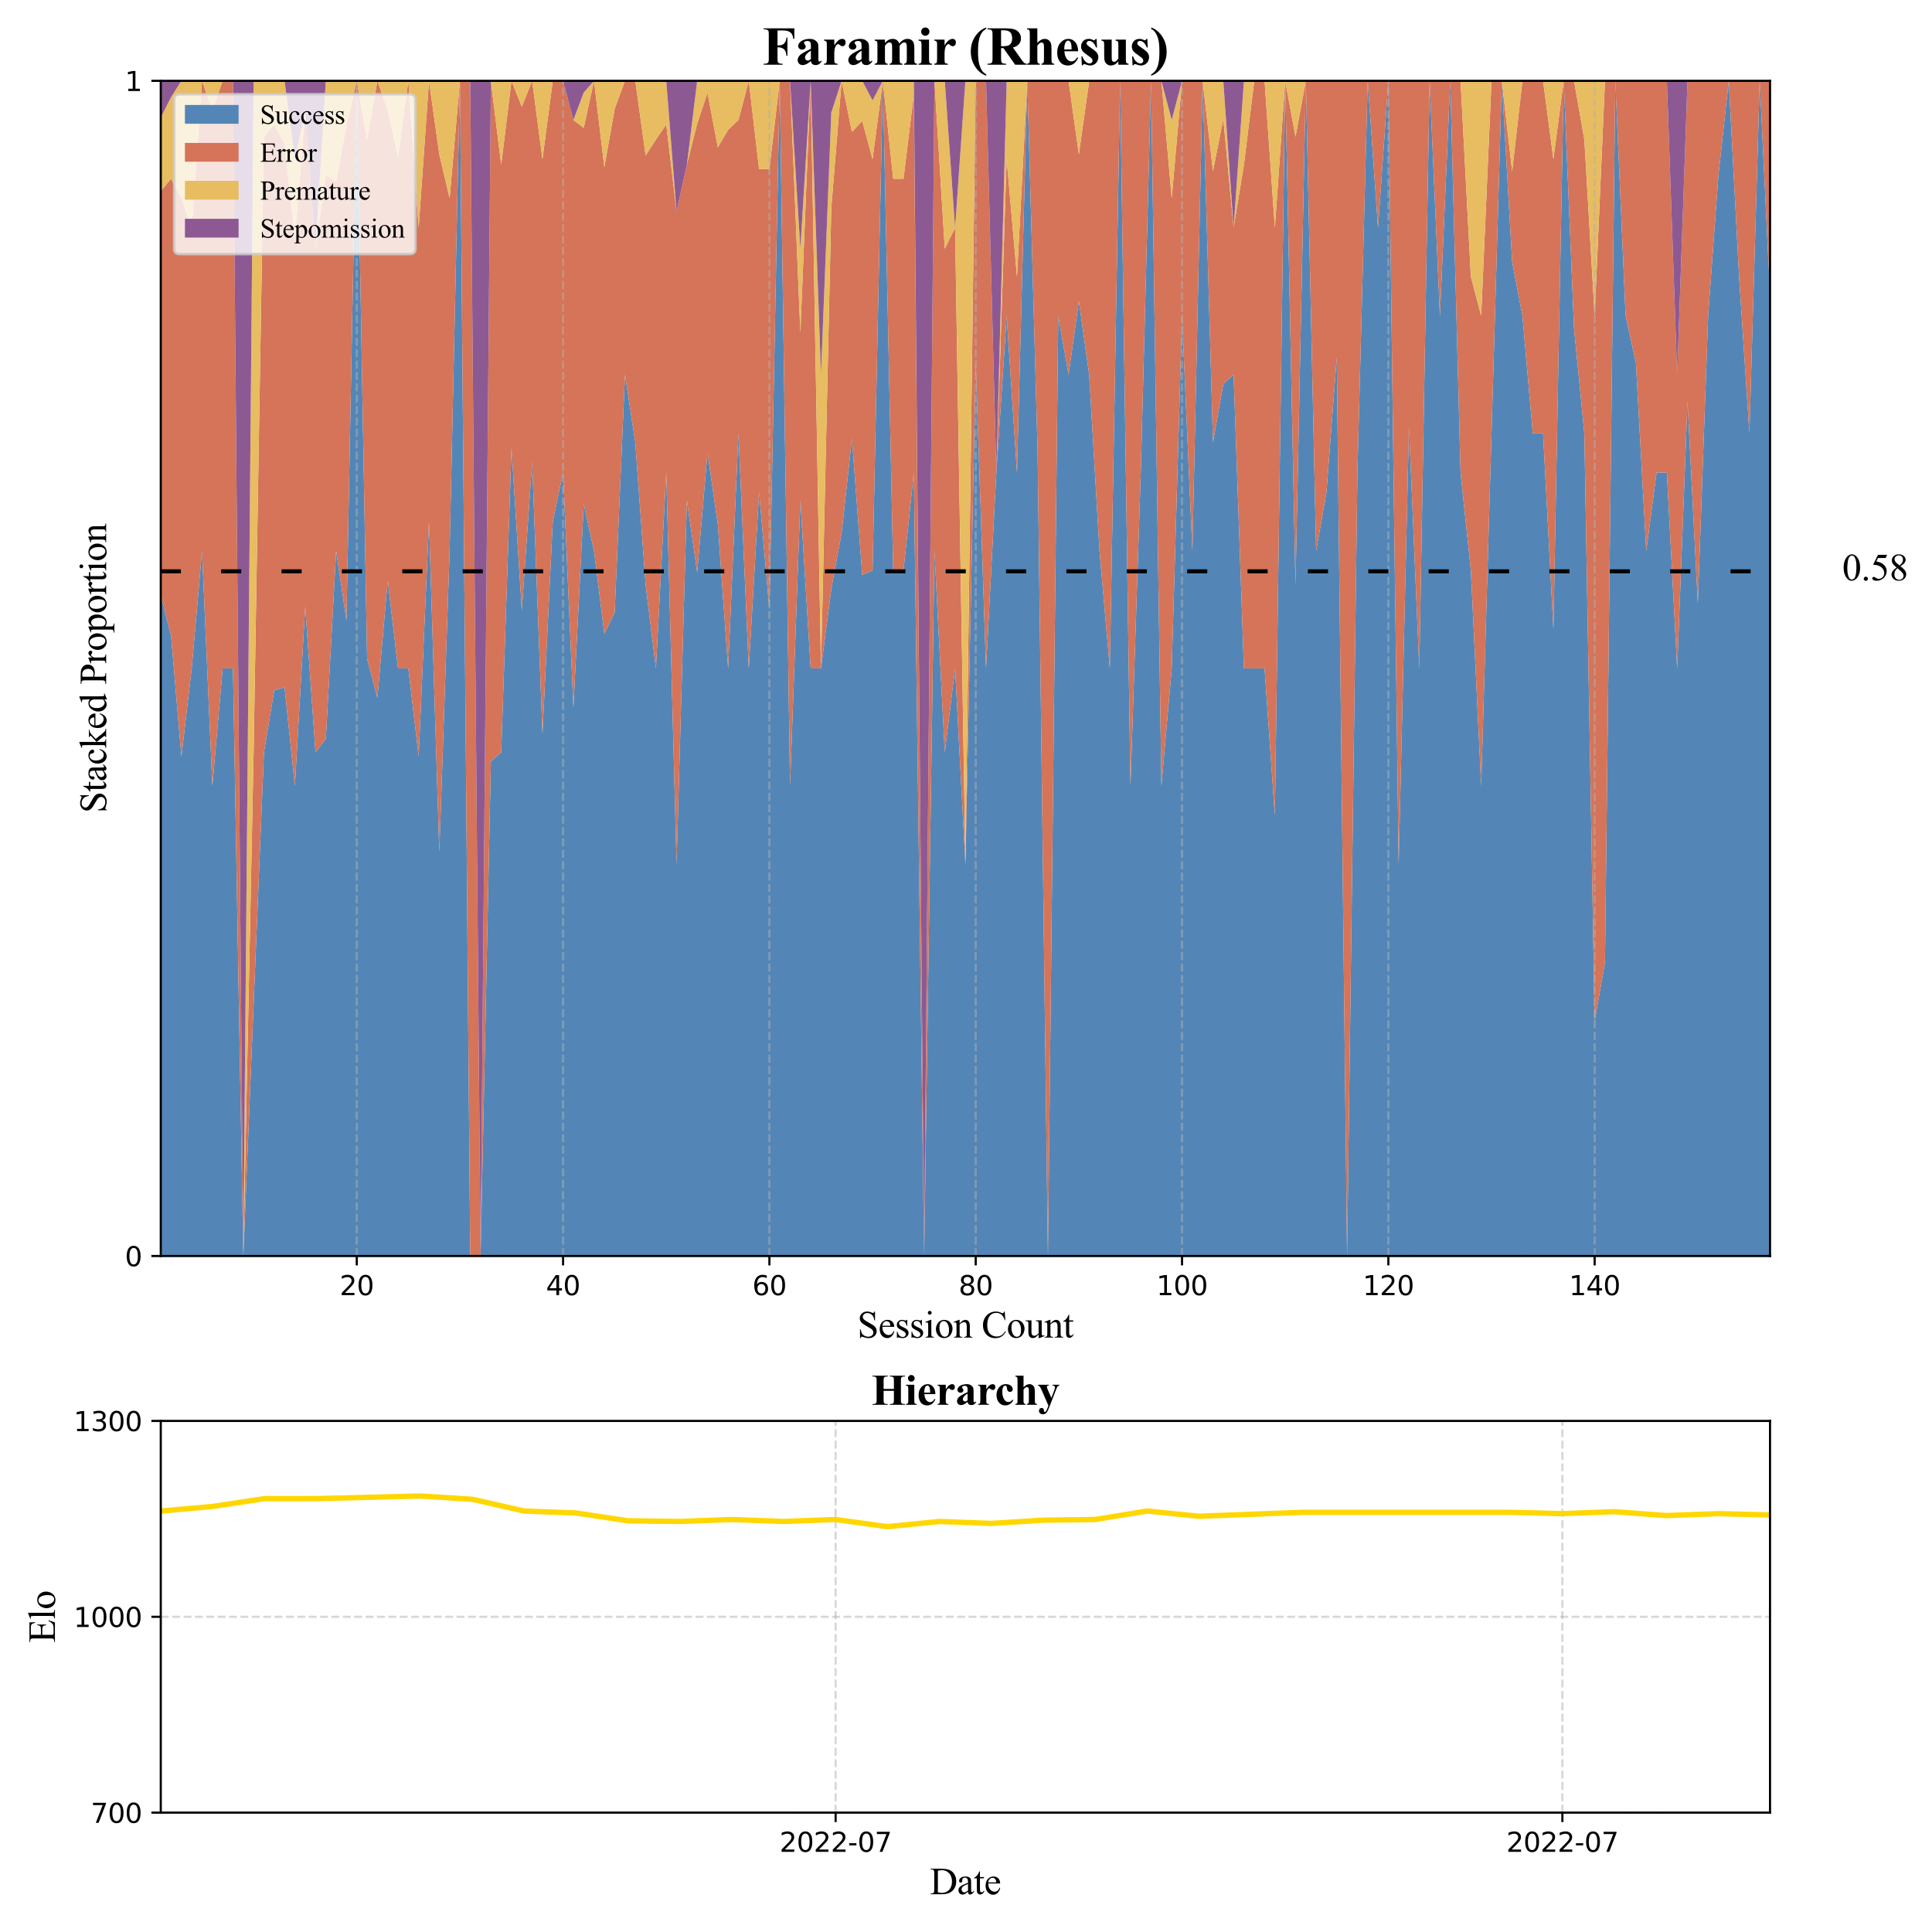 <?xml version="1.0" encoding="utf-8" standalone="no"?>
<!DOCTYPE svg PUBLIC "-//W3C//DTD SVG 1.1//EN"
  "http://www.w3.org/Graphics/SVG/1.1/DTD/svg11.dtd">
<svg xmlns:xlink="http://www.w3.org/1999/xlink" width="720pt" height="720pt" viewBox="0 0 720 720" xmlns="http://www.w3.org/2000/svg" version="1.1">
 <defs>
  <style type="text/css">*{stroke-linejoin: round; stroke-linecap: butt}</style>
 </defs>
 <g id="figure_1">
  <g id="patch_1">
   <path d="M 0 720 
L 720 720 
L 720 0 
L 0 0 
z
" style="fill: #ffffff"/>
  </g>
  <g id="axes_1">
   <g id="patch_2">
    <path d="M 59.915 468.075 
L 659.637 468.075 
L 659.637 30.12 
L 59.915 30.12 
z
" style="fill: #ffffff"/>
   </g>
   <g id="FillBetweenPolyCollection_1">
    <path d="M 59.915 221.725 
L 59.915 468.075 
L 63.759 468.075 
L 67.604 468.075 
L 71.448 468.075 
L 75.292 468.075 
L 79.137 468.075 
L 82.981 468.075 
L 86.826 468.075 
L 90.67 468.075 
L 94.514 468.075 
L 98.359 468.075 
L 102.203 468.075 
L 106.047 468.075 
L 109.892 468.075 
L 113.736 468.075 
L 117.581 468.075 
L 121.425 468.075 
L 125.269 468.075 
L 129.114 468.075 
L 132.958 468.075 
L 136.802 468.075 
L 140.647 468.075 
L 144.491 468.075 
L 148.335 468.075 
L 152.18 468.075 
L 156.024 468.075 
L 159.869 468.075 
L 163.713 468.075 
L 167.557 468.075 
L 171.402 468.075 
L 175.246 468.075 
L 179.09 468.075 
L 182.935 468.075 
L 186.779 468.075 
L 190.624 468.075 
L 194.468 468.075 
L 198.312 468.075 
L 202.157 468.075 
L 206.001 468.075 
L 209.845 468.075 
L 213.69 468.075 
L 217.534 468.075 
L 221.378 468.075 
L 225.223 468.075 
L 229.067 468.075 
L 232.912 468.075 
L 236.756 468.075 
L 240.6 468.075 
L 244.445 468.075 
L 248.289 468.075 
L 252.133 468.075 
L 255.978 468.075 
L 259.822 468.075 
L 263.667 468.075 
L 267.511 468.075 
L 271.355 468.075 
L 275.2 468.075 
L 279.044 468.075 
L 282.888 468.075 
L 286.733 468.075 
L 290.577 468.075 
L 294.421 468.075 
L 298.266 468.075 
L 302.11 468.075 
L 305.955 468.075 
L 309.799 468.075 
L 313.643 468.075 
L 317.488 468.075 
L 321.332 468.075 
L 325.176 468.075 
L 329.021 468.075 
L 332.865 468.075 
L 336.71 468.075 
L 340.554 468.075 
L 344.398 468.075 
L 348.243 468.075 
L 352.087 468.075 
L 355.931 468.075 
L 359.776 468.075 
L 363.62 468.075 
L 367.465 468.075 
L 371.309 468.075 
L 375.153 468.075 
L 378.998 468.075 
L 382.842 468.075 
L 386.686 468.075 
L 390.531 468.075 
L 394.375 468.075 
L 398.219 468.075 
L 402.064 468.075 
L 405.908 468.075 
L 409.753 468.075 
L 413.597 468.075 
L 417.441 468.075 
L 421.286 468.075 
L 425.13 468.075 
L 428.974 468.075 
L 432.819 468.075 
L 436.663 468.075 
L 440.508 468.075 
L 444.352 468.075 
L 448.196 468.075 
L 452.041 468.075 
L 455.885 468.075 
L 459.729 468.075 
L 463.574 468.075 
L 467.418 468.075 
L 471.262 468.075 
L 475.107 468.075 
L 478.951 468.075 
L 482.796 468.075 
L 486.64 468.075 
L 490.484 468.075 
L 494.329 468.075 
L 498.173 468.075 
L 502.017 468.075 
L 505.862 468.075 
L 509.706 468.075 
L 513.551 468.075 
L 517.395 468.075 
L 521.239 468.075 
L 525.084 468.075 
L 528.928 468.075 
L 532.772 468.075 
L 536.617 468.075 
L 540.461 468.075 
L 544.305 468.075 
L 548.15 468.075 
L 551.994 468.075 
L 555.839 468.075 
L 559.683 468.075 
L 563.527 468.075 
L 567.372 468.075 
L 571.216 468.075 
L 575.06 468.075 
L 578.905 468.075 
L 582.749 468.075 
L 586.594 468.075 
L 590.438 468.075 
L 594.282 468.075 
L 598.127 468.075 
L 601.971 468.075 
L 605.815 468.075 
L 609.66 468.075 
L 613.504 468.075 
L 617.348 468.075 
L 621.193 468.075 
L 625.037 468.075 
L 628.882 468.075 
L 632.726 468.075 
L 636.57 468.075 
L 640.415 468.075 
L 644.259 468.075 
L 648.103 468.075 
L 651.948 468.075 
L 655.792 468.075 
L 659.637 468.075 
L 659.637 109.748 
L 659.637 109.748 
L 655.792 30.12 
L 651.948 161.506 
L 648.103 103.112 
L 644.259 30.12 
L 640.415 65.156 
L 636.57 117.711 
L 632.726 224.767 
L 628.882 149.562 
L 625.037 249.097 
L 621.193 176.105 
L 617.348 176.105 
L 613.504 205.302 
L 609.66 135.229 
L 605.815 117.711 
L 601.971 30.12 
L 598.127 358.586 
L 594.282 380.484 
L 590.438 161.506 
L 586.594 122.321 
L 582.749 30.12 
L 578.905 234.499 
L 575.06 161.506 
L 571.216 161.506 
L 567.372 117.711 
L 563.527 97.498 
L 559.683 30.12 
L 555.839 161.506 
L 551.994 292.893 
L 548.15 212.601 
L 544.305 176.105 
L 540.461 30.12 
L 536.617 117.711 
L 532.772 30.12 
L 528.928 249.097 
L 525.084 158.93 
L 521.239 322.09 
L 517.395 30.12 
L 513.551 84.864 
L 509.706 30.12 
L 505.862 176.105 
L 502.017 468.075 
L 498.173 133.168 
L 494.329 183.404 
L 490.484 205.302 
L 486.64 30.12 
L 482.796 217.815 
L 478.951 30.12 
L 475.107 303.842 
L 471.262 249.097 
L 467.418 249.097 
L 463.574 249.097 
L 459.729 139.609 
L 455.885 143.141 
L 452.041 164.875 
L 448.196 30.12 
L 444.352 205.302 
L 440.508 117.711 
L 436.663 249.097 
L 432.819 292.893 
L 428.974 30.12 
L 425.13 176.105 
L 421.286 292.893 
L 417.441 30.12 
L 413.597 249.097 
L 409.753 205.302 
L 405.908 139.609 
L 402.064 112.237 
L 398.219 139.609 
L 394.375 117.711 
L 390.531 468.075 
L 386.686 168.422 
L 382.842 30.12 
L 378.998 176.105 
L 375.153 117.711 
L 371.309 176.105 
L 367.465 249.097 
L 363.62 135.833 
L 359.776 322.09 
L 355.931 249.097 
L 352.087 280.38 
L 348.243 205.302 
L 344.398 468.075 
L 340.554 176.105 
L 336.71 212.601 
L 332.865 212.601 
L 329.021 30.12 
L 325.176 212.601 
L 321.332 214.26 
L 317.488 163.411 
L 313.643 198.564 
L 309.799 219.506 
L 305.955 249.097 
L 302.11 249.097 
L 298.266 186.532 
L 294.421 292.893 
L 290.577 30.12 
L 286.733 227.2 
L 282.888 183.404 
L 279.044 249.097 
L 275.2 161.506 
L 271.355 249.097 
L 267.511 195.386 
L 263.667 168.657 
L 259.822 213.265 
L 255.978 186.532 
L 252.133 322.09 
L 248.289 176.105 
L 244.445 249.097 
L 240.6 217.815 
L 236.756 164.875 
L 232.912 139.609 
L 229.067 228.243 
L 225.223 236.216 
L 221.378 205.302 
L 217.534 187.784 
L 213.69 263.696 
L 209.845 176.105 
L 206.001 194.353 
L 202.157 273.428 
L 198.312 172.159 
L 194.468 227.44 
L 190.624 166.981 
L 186.779 280.38 
L 182.935 283.673 
L 179.09 468.075 
L 175.246 468.075 
L 171.402 30.12 
L 167.557 205.302 
L 163.713 317.528 
L 159.869 194.353 
L 156.024 281.944 
L 152.18 249.097 
L 148.335 249.097 
L 144.491 216.251 
L 140.647 260.046 
L 136.802 245.448 
L 132.958 30.12 
L 129.114 231.194 
L 125.269 205.302 
L 121.425 275.375 
L 117.581 280.38 
L 113.736 226.047 
L 109.892 292.893 
L 106.047 256.161 
L 102.203 257.208 
L 98.359 280.38 
L 94.514 374.228 
L 90.67 468.075 
L 86.826 249.097 
L 82.981 249.097 
L 79.137 292.893 
L 75.292 205.302 
L 71.448 249.097 
L 67.604 281.944 
L 63.759 236.932 
L 59.915 221.725 
z
" clip-path="url(#p83cffafcb6)" style="fill: #5386b6"/>
   </g>
   <g id="FillBetweenPolyCollection_2">
    <path d="M 59.915 71.178 
L 59.915 221.725 
L 63.759 236.932 
L 67.604 281.944 
L 71.448 249.097 
L 75.292 205.302 
L 79.137 292.893 
L 82.981 249.097 
L 86.826 249.097 
L 90.67 468.075 
L 94.514 374.228 
L 98.359 280.38 
L 102.203 257.208 
L 106.047 256.161 
L 109.892 292.893 
L 113.736 226.047 
L 117.581 280.38 
L 121.425 275.375 
L 125.269 205.302 
L 129.114 231.194 
L 132.958 30.12 
L 136.802 245.448 
L 140.647 260.046 
L 144.491 216.251 
L 148.335 249.097 
L 152.18 249.097 
L 156.024 281.944 
L 159.869 194.353 
L 163.713 317.528 
L 167.557 205.302 
L 171.402 30.12 
L 175.246 468.075 
L 179.09 468.075 
L 182.935 283.673 
L 186.779 280.38 
L 190.624 166.981 
L 194.468 227.44 
L 198.312 172.159 
L 202.157 273.428 
L 206.001 194.353 
L 209.845 176.105 
L 213.69 263.696 
L 217.534 187.784 
L 221.378 205.302 
L 225.223 236.216 
L 229.067 228.243 
L 232.912 139.609 
L 236.756 164.875 
L 240.6 217.815 
L 244.445 249.097 
L 248.289 176.105 
L 252.133 322.09 
L 255.978 186.532 
L 259.822 213.265 
L 263.667 168.657 
L 267.511 195.386 
L 271.355 249.097 
L 275.2 161.506 
L 279.044 249.097 
L 282.888 183.404 
L 286.733 227.2 
L 290.577 30.12 
L 294.421 292.893 
L 298.266 186.532 
L 302.11 249.097 
L 305.955 249.097 
L 309.799 219.506 
L 313.643 198.564 
L 317.488 163.411 
L 321.332 214.26 
L 325.176 212.601 
L 329.021 30.12 
L 332.865 212.601 
L 336.71 212.601 
L 340.554 176.105 
L 344.398 468.075 
L 348.243 205.302 
L 352.087 280.38 
L 355.931 249.097 
L 359.776 322.09 
L 363.62 135.833 
L 367.465 249.097 
L 371.309 176.105 
L 375.153 117.711 
L 378.998 176.105 
L 382.842 30.12 
L 386.686 168.422 
L 390.531 468.075 
L 394.375 117.711 
L 398.219 139.609 
L 402.064 112.237 
L 405.908 139.609 
L 409.753 205.302 
L 413.597 249.097 
L 417.441 30.12 
L 421.286 292.893 
L 425.13 176.105 
L 428.974 30.12 
L 432.819 292.893 
L 436.663 249.097 
L 440.508 117.711 
L 444.352 205.302 
L 448.196 30.12 
L 452.041 164.875 
L 455.885 143.141 
L 459.729 139.609 
L 463.574 249.097 
L 467.418 249.097 
L 471.262 249.097 
L 475.107 303.842 
L 478.951 30.12 
L 482.796 217.815 
L 486.64 30.12 
L 490.484 205.302 
L 494.329 183.404 
L 498.173 133.168 
L 502.017 468.075 
L 505.862 176.105 
L 509.706 30.12 
L 513.551 84.864 
L 517.395 30.12 
L 521.239 322.09 
L 525.084 158.93 
L 528.928 249.097 
L 532.772 30.12 
L 536.617 117.711 
L 540.461 30.12 
L 544.305 176.105 
L 548.15 212.601 
L 551.994 292.893 
L 555.839 161.506 
L 559.683 30.12 
L 563.527 97.498 
L 567.372 117.711 
L 571.216 161.506 
L 575.06 161.506 
L 578.905 234.499 
L 582.749 30.12 
L 586.594 122.321 
L 590.438 161.506 
L 594.282 380.484 
L 598.127 358.586 
L 601.971 30.12 
L 605.815 117.711 
L 609.66 135.229 
L 613.504 205.302 
L 617.348 176.105 
L 621.193 176.105 
L 625.037 249.097 
L 628.882 149.562 
L 632.726 224.767 
L 636.57 117.711 
L 640.415 65.156 
L 644.259 30.12 
L 648.103 103.112 
L 651.948 161.506 
L 655.792 30.12 
L 659.637 109.748 
L 659.637 30.12 
L 659.637 30.12 
L 655.792 30.12 
L 651.948 30.12 
L 648.103 30.12 
L 644.259 30.12 
L 640.415 30.12 
L 636.57 30.12 
L 632.726 30.12 
L 628.882 30.12 
L 625.037 139.609 
L 621.193 30.12 
L 617.348 30.12 
L 613.504 30.12 
L 609.66 30.12 
L 605.815 30.12 
L 601.971 30.12 
L 598.127 30.12 
L 594.282 117.711 
L 590.438 52.018 
L 586.594 30.12 
L 582.749 30.12 
L 578.905 59.317 
L 575.06 30.12 
L 571.216 30.12 
L 567.372 30.12 
L 563.527 63.809 
L 559.683 30.12 
L 555.839 30.12 
L 551.994 117.711 
L 548.15 103.112 
L 544.305 30.12 
L 540.461 30.12 
L 536.617 30.12 
L 532.772 30.12 
L 528.928 30.12 
L 525.084 30.12 
L 521.239 30.12 
L 517.395 30.12 
L 513.551 30.12 
L 509.706 30.12 
L 505.862 30.12 
L 502.017 30.12 
L 498.173 30.12 
L 494.329 30.12 
L 490.484 30.12 
L 486.64 30.12 
L 482.796 50.975 
L 478.951 30.12 
L 475.107 84.864 
L 471.262 30.12 
L 467.418 30.12 
L 463.574 61.403 
L 459.729 84.864 
L 455.885 44.248 
L 452.041 63.809 
L 448.196 30.12 
L 444.352 30.12 
L 440.508 30.12 
L 436.663 73.915 
L 432.819 30.12 
L 428.974 30.12 
L 425.13 30.12 
L 421.286 30.12 
L 417.441 30.12 
L 413.597 30.12 
L 409.753 30.12 
L 405.908 30.12 
L 402.064 57.492 
L 398.219 30.12 
L 394.375 30.12 
L 390.531 30.12 
L 386.686 30.12 
L 382.842 30.12 
L 378.998 103.112 
L 375.153 59.317 
L 371.309 176.105 
L 367.465 30.12 
L 363.62 30.12 
L 359.776 322.09 
L 355.931 84.864 
L 352.087 92.685 
L 348.243 30.12 
L 344.398 468.075 
L 340.554 35.154 
L 336.71 66.616 
L 332.865 66.616 
L 329.021 30.12 
L 325.176 59.317 
L 321.332 45.05 
L 317.488 49.162 
L 313.643 30.12 
L 309.799 77.466 
L 305.955 249.097 
L 302.11 30.12 
L 298.266 123.968 
L 294.421 30.12 
L 290.577 30.12 
L 286.733 62.967 
L 282.888 62.967 
L 279.044 30.12 
L 275.2 44.718 
L 271.355 48.368 
L 267.511 54.91 
L 263.667 34.589 
L 259.822 46.046 
L 255.978 61.403 
L 252.133 78.782 
L 248.289 46.341 
L 244.445 52.018 
L 240.6 57.927 
L 236.756 30.12 
L 232.912 30.12 
L 229.067 40.547 
L 225.223 62.323 
L 221.378 30.12 
L 217.534 47.638 
L 213.69 44.718 
L 209.845 30.12 
L 206.001 30.12 
L 202.157 59.317 
L 198.312 30.12 
L 194.468 39.745 
L 190.624 30.12 
L 186.779 61.403 
L 182.935 30.12 
L 179.09 468.075 
L 175.246 30.12 
L 171.402 30.12 
L 167.557 73.915 
L 163.713 57.492 
L 159.869 30.12 
L 156.024 84.864 
L 152.18 30.12 
L 148.335 58.194 
L 144.491 41.069 
L 140.647 30.12 
L 136.802 52.018 
L 132.958 30.12 
L 129.114 46.647 
L 125.269 67.659 
L 121.425 65.156 
L 117.581 92.685 
L 113.736 41.645 
L 109.892 88.514 
L 106.047 53.666 
L 102.203 46.341 
L 98.359 50.975 
L 94.514 280.38 
L 90.67 468.075 
L 86.826 30.12 
L 82.981 30.12 
L 79.137 41.069 
L 75.292 30.12 
L 71.448 84.864 
L 67.604 73.915 
L 63.759 66.616 
L 59.915 71.178 
z
" clip-path="url(#p83cffafcb6)" style="fill: #d57459"/>
   </g>
   <g id="FillBetweenPolyCollection_3">
    <path d="M 59.915 43.806 
L 59.915 71.178 
L 63.759 66.616 
L 67.604 73.915 
L 71.448 84.864 
L 75.292 30.12 
L 79.137 41.069 
L 82.981 30.12 
L 86.826 30.12 
L 90.67 468.075 
L 94.514 280.38 
L 98.359 50.975 
L 102.203 46.341 
L 106.047 53.666 
L 109.892 88.514 
L 113.736 41.645 
L 117.581 92.685 
L 121.425 65.156 
L 125.269 67.659 
L 129.114 46.647 
L 132.958 30.12 
L 136.802 52.018 
L 140.647 30.12 
L 144.491 41.069 
L 148.335 58.194 
L 152.18 30.12 
L 156.024 84.864 
L 159.869 30.12 
L 163.713 57.492 
L 167.557 73.915 
L 171.402 30.12 
L 175.246 30.12 
L 179.09 468.075 
L 182.935 30.12 
L 186.779 61.403 
L 190.624 30.12 
L 194.468 39.745 
L 198.312 30.12 
L 202.157 59.317 
L 206.001 30.12 
L 209.845 30.12 
L 213.69 44.718 
L 217.534 47.638 
L 221.378 30.12 
L 225.223 62.323 
L 229.067 40.547 
L 232.912 30.12 
L 236.756 30.12 
L 240.6 57.927 
L 244.445 52.018 
L 248.289 46.341 
L 252.133 78.782 
L 255.978 61.403 
L 259.822 46.046 
L 263.667 34.589 
L 267.511 54.91 
L 271.355 48.368 
L 275.2 44.718 
L 279.044 30.12 
L 282.888 62.967 
L 286.733 62.967 
L 290.577 30.12 
L 294.421 30.12 
L 298.266 123.968 
L 302.11 30.12 
L 305.955 249.097 
L 309.799 77.466 
L 313.643 30.12 
L 317.488 49.162 
L 321.332 45.05 
L 325.176 59.317 
L 329.021 30.12 
L 332.865 66.616 
L 336.71 66.616 
L 340.554 35.154 
L 344.398 468.075 
L 348.243 30.12 
L 352.087 92.685 
L 355.931 84.864 
L 359.776 322.09 
L 363.62 30.12 
L 367.465 30.12 
L 371.309 176.105 
L 375.153 59.317 
L 378.998 103.112 
L 382.842 30.12 
L 386.686 30.12 
L 390.531 30.12 
L 394.375 30.12 
L 398.219 30.12 
L 402.064 57.492 
L 405.908 30.12 
L 409.753 30.12 
L 413.597 30.12 
L 417.441 30.12 
L 421.286 30.12 
L 425.13 30.12 
L 428.974 30.12 
L 432.819 30.12 
L 436.663 73.915 
L 440.508 30.12 
L 444.352 30.12 
L 448.196 30.12 
L 452.041 63.809 
L 455.885 44.248 
L 459.729 84.864 
L 463.574 61.403 
L 467.418 30.12 
L 471.262 30.12 
L 475.107 84.864 
L 478.951 30.12 
L 482.796 50.975 
L 486.64 30.12 
L 490.484 30.12 
L 494.329 30.12 
L 498.173 30.12 
L 502.017 30.12 
L 505.862 30.12 
L 509.706 30.12 
L 513.551 30.12 
L 517.395 30.12 
L 521.239 30.12 
L 525.084 30.12 
L 528.928 30.12 
L 532.772 30.12 
L 536.617 30.12 
L 540.461 30.12 
L 544.305 30.12 
L 548.15 103.112 
L 551.994 117.711 
L 555.839 30.12 
L 559.683 30.12 
L 563.527 63.809 
L 567.372 30.12 
L 571.216 30.12 
L 575.06 30.12 
L 578.905 59.317 
L 582.749 30.12 
L 586.594 30.12 
L 590.438 52.018 
L 594.282 117.711 
L 598.127 30.12 
L 601.971 30.12 
L 605.815 30.12 
L 609.66 30.12 
L 613.504 30.12 
L 617.348 30.12 
L 621.193 30.12 
L 625.037 139.609 
L 628.882 30.12 
L 632.726 30.12 
L 636.57 30.12 
L 640.415 30.12 
L 644.259 30.12 
L 648.103 30.12 
L 651.948 30.12 
L 655.792 30.12 
L 659.637 30.12 
L 659.637 30.12 
L 659.637 30.12 
L 655.792 30.12 
L 651.948 30.12 
L 648.103 30.12 
L 644.259 30.12 
L 640.415 30.12 
L 636.57 30.12 
L 632.726 30.12 
L 628.882 30.12 
L 625.037 139.609 
L 621.193 30.12 
L 617.348 30.12 
L 613.504 30.12 
L 609.66 30.12 
L 605.815 30.12 
L 601.971 30.12 
L 598.127 30.12 
L 594.282 30.12 
L 590.438 30.12 
L 586.594 30.12 
L 582.749 30.12 
L 578.905 30.12 
L 575.06 30.12 
L 571.216 30.12 
L 567.372 30.12 
L 563.527 30.12 
L 559.683 30.12 
L 555.839 30.12 
L 551.994 30.12 
L 548.15 30.12 
L 544.305 30.12 
L 540.461 30.12 
L 536.617 30.12 
L 532.772 30.12 
L 528.928 30.12 
L 525.084 30.12 
L 521.239 30.12 
L 517.395 30.12 
L 513.551 30.12 
L 509.706 30.12 
L 505.862 30.12 
L 502.017 30.12 
L 498.173 30.12 
L 494.329 30.12 
L 490.484 30.12 
L 486.64 30.12 
L 482.796 30.12 
L 478.951 30.12 
L 475.107 30.12 
L 471.262 30.12 
L 467.418 30.12 
L 463.574 30.12 
L 459.729 84.864 
L 455.885 30.12 
L 452.041 30.12 
L 448.196 30.12 
L 444.352 30.12 
L 440.508 30.12 
L 436.663 44.718 
L 432.819 30.12 
L 428.974 30.12 
L 425.13 30.12 
L 421.286 30.12 
L 417.441 30.12 
L 413.597 30.12 
L 409.753 30.12 
L 405.908 30.12 
L 402.064 30.12 
L 398.219 30.12 
L 394.375 30.12 
L 390.531 30.12 
L 386.686 30.12 
L 382.842 30.12 
L 378.998 30.12 
L 375.153 30.12 
L 371.309 176.105 
L 367.465 30.12 
L 363.62 30.12 
L 359.776 30.12 
L 355.931 84.864 
L 352.087 30.12 
L 348.243 30.12 
L 344.398 468.075 
L 340.554 30.12 
L 336.71 30.12 
L 332.865 30.12 
L 329.021 30.12 
L 325.176 37.419 
L 321.332 30.12 
L 317.488 30.12 
L 313.643 30.12 
L 309.799 41.957 
L 305.955 139.609 
L 302.11 30.12 
L 298.266 92.685 
L 294.421 30.12 
L 290.577 30.12 
L 286.733 30.12 
L 282.888 30.12 
L 279.044 30.12 
L 275.2 30.12 
L 271.355 30.12 
L 267.511 30.12 
L 263.667 30.12 
L 259.822 30.12 
L 255.978 61.403 
L 252.133 78.782 
L 248.289 30.12 
L 244.445 30.12 
L 240.6 30.12 
L 236.756 30.12 
L 232.912 30.12 
L 229.067 30.12 
L 225.223 30.12 
L 221.378 30.12 
L 217.534 34.5 
L 213.69 44.718 
L 209.845 30.12 
L 206.001 30.12 
L 202.157 30.12 
L 198.312 30.12 
L 194.468 30.12 
L 190.624 30.12 
L 186.779 30.12 
L 182.935 30.12 
L 179.09 468.075 
L 175.246 30.12 
L 171.402 30.12 
L 167.557 30.12 
L 163.713 30.12 
L 159.869 30.12 
L 156.024 30.12 
L 152.18 30.12 
L 148.335 30.12 
L 144.491 30.12 
L 140.647 30.12 
L 136.802 30.12 
L 132.958 30.12 
L 129.114 30.12 
L 125.269 30.12 
L 121.425 30.12 
L 117.581 92.685 
L 113.736 41.645 
L 109.892 59.317 
L 106.047 30.12 
L 102.203 30.12 
L 98.359 30.12 
L 94.514 30.12 
L 90.67 468.075 
L 86.826 30.12 
L 82.981 30.12 
L 79.137 30.12 
L 75.292 30.12 
L 71.448 30.12 
L 67.604 30.12 
L 63.759 36.203 
L 59.915 43.806 
z
" clip-path="url(#p83cffafcb6)" style="fill: #e8bc60"/>
   </g>
   <g id="FillBetweenPolyCollection_4">
    <path d="M 59.915 30.12 
L 59.915 43.806 
L 63.759 36.203 
L 67.604 30.12 
L 71.448 30.12 
L 75.292 30.12 
L 79.137 30.12 
L 82.981 30.12 
L 86.826 30.12 
L 90.67 468.075 
L 94.514 30.12 
L 98.359 30.12 
L 102.203 30.12 
L 106.047 30.12 
L 109.892 59.317 
L 113.736 41.645 
L 117.581 92.685 
L 121.425 30.12 
L 125.269 30.12 
L 129.114 30.12 
L 132.958 30.12 
L 136.802 30.12 
L 140.647 30.12 
L 144.491 30.12 
L 148.335 30.12 
L 152.18 30.12 
L 156.024 30.12 
L 159.869 30.12 
L 163.713 30.12 
L 167.557 30.12 
L 171.402 30.12 
L 175.246 30.12 
L 179.09 468.075 
L 182.935 30.12 
L 186.779 30.12 
L 190.624 30.12 
L 194.468 30.12 
L 198.312 30.12 
L 202.157 30.12 
L 206.001 30.12 
L 209.845 30.12 
L 213.69 44.718 
L 217.534 34.5 
L 221.378 30.12 
L 225.223 30.12 
L 229.067 30.12 
L 232.912 30.12 
L 236.756 30.12 
L 240.6 30.12 
L 244.445 30.12 
L 248.289 30.12 
L 252.133 78.782 
L 255.978 61.403 
L 259.822 30.12 
L 263.667 30.12 
L 267.511 30.12 
L 271.355 30.12 
L 275.2 30.12 
L 279.044 30.12 
L 282.888 30.12 
L 286.733 30.12 
L 290.577 30.12 
L 294.421 30.12 
L 298.266 92.685 
L 302.11 30.12 
L 305.955 139.609 
L 309.799 41.957 
L 313.643 30.12 
L 317.488 30.12 
L 321.332 30.12 
L 325.176 37.419 
L 329.021 30.12 
L 332.865 30.12 
L 336.71 30.12 
L 340.554 30.12 
L 344.398 468.075 
L 348.243 30.12 
L 352.087 30.12 
L 355.931 84.864 
L 359.776 30.12 
L 363.62 30.12 
L 367.465 30.12 
L 371.309 176.105 
L 375.153 30.12 
L 378.998 30.12 
L 382.842 30.12 
L 386.686 30.12 
L 390.531 30.12 
L 394.375 30.12 
L 398.219 30.12 
L 402.064 30.12 
L 405.908 30.12 
L 409.753 30.12 
L 413.597 30.12 
L 417.441 30.12 
L 421.286 30.12 
L 425.13 30.12 
L 428.974 30.12 
L 432.819 30.12 
L 436.663 44.718 
L 440.508 30.12 
L 444.352 30.12 
L 448.196 30.12 
L 452.041 30.12 
L 455.885 30.12 
L 459.729 84.864 
L 463.574 30.12 
L 467.418 30.12 
L 471.262 30.12 
L 475.107 30.12 
L 478.951 30.12 
L 482.796 30.12 
L 486.64 30.12 
L 490.484 30.12 
L 494.329 30.12 
L 498.173 30.12 
L 502.017 30.12 
L 505.862 30.12 
L 509.706 30.12 
L 513.551 30.12 
L 517.395 30.12 
L 521.239 30.12 
L 525.084 30.12 
L 528.928 30.12 
L 532.772 30.12 
L 536.617 30.12 
L 540.461 30.12 
L 544.305 30.12 
L 548.15 30.12 
L 551.994 30.12 
L 555.839 30.12 
L 559.683 30.12 
L 563.527 30.12 
L 567.372 30.12 
L 571.216 30.12 
L 575.06 30.12 
L 578.905 30.12 
L 582.749 30.12 
L 586.594 30.12 
L 590.438 30.12 
L 594.282 30.12 
L 598.127 30.12 
L 601.971 30.12 
L 605.815 30.12 
L 609.66 30.12 
L 613.504 30.12 
L 617.348 30.12 
L 621.193 30.12 
L 625.037 139.609 
L 628.882 30.12 
L 632.726 30.12 
L 636.57 30.12 
L 640.415 30.12 
L 644.259 30.12 
L 648.103 30.12 
L 651.948 30.12 
L 655.792 30.12 
L 659.637 30.12 
L 659.637 30.12 
L 659.637 30.12 
L 655.792 30.12 
L 651.948 30.12 
L 648.103 30.12 
L 644.259 30.12 
L 640.415 30.12 
L 636.57 30.12 
L 632.726 30.12 
L 628.882 30.12 
L 625.037 30.12 
L 621.193 30.12 
L 617.348 30.12 
L 613.504 30.12 
L 609.66 30.12 
L 605.815 30.12 
L 601.971 30.12 
L 598.127 30.12 
L 594.282 30.12 
L 590.438 30.12 
L 586.594 30.12 
L 582.749 30.12 
L 578.905 30.12 
L 575.06 30.12 
L 571.216 30.12 
L 567.372 30.12 
L 563.527 30.12 
L 559.683 30.12 
L 555.839 30.12 
L 551.994 30.12 
L 548.15 30.12 
L 544.305 30.12 
L 540.461 30.12 
L 536.617 30.12 
L 532.772 30.12 
L 528.928 30.12 
L 525.084 30.12 
L 521.239 30.12 
L 517.395 30.12 
L 513.551 30.12 
L 509.706 30.12 
L 505.862 30.12 
L 502.017 30.12 
L 498.173 30.12 
L 494.329 30.12 
L 490.484 30.12 
L 486.64 30.12 
L 482.796 30.12 
L 478.951 30.12 
L 475.107 30.12 
L 471.262 30.12 
L 467.418 30.12 
L 463.574 30.12 
L 459.729 30.12 
L 455.885 30.12 
L 452.041 30.12 
L 448.196 30.12 
L 444.352 30.12 
L 440.508 30.12 
L 436.663 30.12 
L 432.819 30.12 
L 428.974 30.12 
L 425.13 30.12 
L 421.286 30.12 
L 417.441 30.12 
L 413.597 30.12 
L 409.753 30.12 
L 405.908 30.12 
L 402.064 30.12 
L 398.219 30.12 
L 394.375 30.12 
L 390.531 30.12 
L 386.686 30.12 
L 382.842 30.12 
L 378.998 30.12 
L 375.153 30.12 
L 371.309 30.12 
L 367.465 30.12 
L 363.62 30.12 
L 359.776 30.12 
L 355.931 30.12 
L 352.087 30.12 
L 348.243 30.12 
L 344.398 30.12 
L 340.554 30.12 
L 336.71 30.12 
L 332.865 30.12 
L 329.021 30.12 
L 325.176 30.12 
L 321.332 30.12 
L 317.488 30.12 
L 313.643 30.12 
L 309.799 30.12 
L 305.955 30.12 
L 302.11 30.12 
L 298.266 30.12 
L 294.421 30.12 
L 290.577 30.12 
L 286.733 30.12 
L 282.888 30.12 
L 279.044 30.12 
L 275.2 30.12 
L 271.355 30.12 
L 267.511 30.12 
L 263.667 30.12 
L 259.822 30.12 
L 255.978 30.12 
L 252.133 30.12 
L 248.289 30.12 
L 244.445 30.12 
L 240.6 30.12 
L 236.756 30.12 
L 232.912 30.12 
L 229.067 30.12 
L 225.223 30.12 
L 221.378 30.12 
L 217.534 30.12 
L 213.69 30.12 
L 209.845 30.12 
L 206.001 30.12 
L 202.157 30.12 
L 198.312 30.12 
L 194.468 30.12 
L 190.624 30.12 
L 186.779 30.12 
L 182.935 30.12 
L 179.09 30.12 
L 175.246 30.12 
L 171.402 30.12 
L 167.557 30.12 
L 163.713 30.12 
L 159.869 30.12 
L 156.024 30.12 
L 152.18 30.12 
L 148.335 30.12 
L 144.491 30.12 
L 140.647 30.12 
L 136.802 30.12 
L 132.958 30.12 
L 129.114 30.12 
L 125.269 30.12 
L 121.425 30.12 
L 117.581 30.12 
L 113.736 30.12 
L 109.892 30.12 
L 106.047 30.12 
L 102.203 30.12 
L 98.359 30.12 
L 94.514 30.12 
L 90.67 30.12 
L 86.826 30.12 
L 82.981 30.12 
L 79.137 30.12 
L 75.292 30.12 
L 71.448 30.12 
L 67.604 30.12 
L 63.759 30.12 
L 59.915 30.12 
z
" clip-path="url(#p83cffafcb6)" style="fill: #8d5993"/>
   </g>
   <g id="matplotlib.axis_1">
    <g id="xtick_1">
     <g id="line2d_1">
      <path d="M 132.958 468.075 
L 132.958 30.12 
" clip-path="url(#p83cffafcb6)" style="fill: none; stroke-dasharray: 2.96,1.28; stroke-dashoffset: 0; stroke: #b0b0b0; stroke-opacity: 0.5; stroke-width: 0.8"/>
     </g>
     <g id="line2d_2">
      <defs>
       <path id="m0000dcb5c9" d="M 0 0 
L 0 3.5 
" style="stroke: #000000; stroke-width: 0.8"/>
      </defs>
      <g>
       <use xlink:href="#m0000dcb5c9" x="132.958" y="468.075" style="stroke: #000000; stroke-width: 0.8"/>
      </g>
     </g>
     <g id="text_1">
      <!-- 20 -->
      <g transform="translate(126.596 482.673) scale(0.1 -0.1)">
       <defs>
        <path id="DejaVuSans-32" d="M 1228 531 
L 3431 531 
L 3431 0 
L 469 0 
L 469 531 
Q 828 903 1448 1529 
Q 2069 2156 2228 2338 
Q 2531 2678 2651 2914 
Q 2772 3150 2772 3378 
Q 2772 3750 2511 3984 
Q 2250 4219 1831 4219 
Q 1534 4219 1204 4116 
Q 875 4013 500 3803 
L 500 4441 
Q 881 4594 1212 4672 
Q 1544 4750 1819 4750 
Q 2544 4750 2975 4387 
Q 3406 4025 3406 3419 
Q 3406 3131 3298 2873 
Q 3191 2616 2906 2266 
Q 2828 2175 2409 1742 
Q 1991 1309 1228 531 
z
" transform="scale(0.016)"/>
        <path id="DejaVuSans-30" d="M 2034 4250 
Q 1547 4250 1301 3770 
Q 1056 3291 1056 2328 
Q 1056 1369 1301 889 
Q 1547 409 2034 409 
Q 2525 409 2770 889 
Q 3016 1369 3016 2328 
Q 3016 3291 2770 3770 
Q 2525 4250 2034 4250 
z
M 2034 4750 
Q 2819 4750 3233 4129 
Q 3647 3509 3647 2328 
Q 3647 1150 3233 529 
Q 2819 -91 2034 -91 
Q 1250 -91 836 529 
Q 422 1150 422 2328 
Q 422 3509 836 4129 
Q 1250 4750 2034 4750 
z
" transform="scale(0.016)"/>
       </defs>
       <use xlink:href="#DejaVuSans-32"/>
       <use xlink:href="#DejaVuSans-30" transform="translate(63.623 0)"/>
      </g>
     </g>
    </g>
    <g id="xtick_2">
     <g id="line2d_3">
      <path d="M 209.845 468.075 
L 209.845 30.12 
" clip-path="url(#p83cffafcb6)" style="fill: none; stroke-dasharray: 2.96,1.28; stroke-dashoffset: 0; stroke: #b0b0b0; stroke-opacity: 0.5; stroke-width: 0.8"/>
     </g>
     <g id="line2d_4">
      <g>
       <use xlink:href="#m0000dcb5c9" x="209.845" y="468.075" style="stroke: #000000; stroke-width: 0.8"/>
      </g>
     </g>
     <g id="text_2">
      <!-- 40 -->
      <g transform="translate(203.483 482.673) scale(0.1 -0.1)">
       <defs>
        <path id="DejaVuSans-34" d="M 2419 4116 
L 825 1625 
L 2419 1625 
L 2419 4116 
z
M 2253 4666 
L 3047 4666 
L 3047 1625 
L 3713 1625 
L 3713 1100 
L 3047 1100 
L 3047 0 
L 2419 0 
L 2419 1100 
L 313 1100 
L 313 1709 
L 2253 4666 
z
" transform="scale(0.016)"/>
       </defs>
       <use xlink:href="#DejaVuSans-34"/>
       <use xlink:href="#DejaVuSans-30" transform="translate(63.623 0)"/>
      </g>
     </g>
    </g>
    <g id="xtick_3">
     <g id="line2d_5">
      <path d="M 286.733 468.075 
L 286.733 30.12 
" clip-path="url(#p83cffafcb6)" style="fill: none; stroke-dasharray: 2.96,1.28; stroke-dashoffset: 0; stroke: #b0b0b0; stroke-opacity: 0.5; stroke-width: 0.8"/>
     </g>
     <g id="line2d_6">
      <g>
       <use xlink:href="#m0000dcb5c9" x="286.733" y="468.075" style="stroke: #000000; stroke-width: 0.8"/>
      </g>
     </g>
     <g id="text_3">
      <!-- 60 -->
      <g transform="translate(280.37 482.673) scale(0.1 -0.1)">
       <defs>
        <path id="DejaVuSans-36" d="M 2113 2584 
Q 1688 2584 1439 2293 
Q 1191 2003 1191 1497 
Q 1191 994 1439 701 
Q 1688 409 2113 409 
Q 2538 409 2786 701 
Q 3034 994 3034 1497 
Q 3034 2003 2786 2293 
Q 2538 2584 2113 2584 
z
M 3366 4563 
L 3366 3988 
Q 3128 4100 2886 4159 
Q 2644 4219 2406 4219 
Q 1781 4219 1451 3797 
Q 1122 3375 1075 2522 
Q 1259 2794 1537 2939 
Q 1816 3084 2150 3084 
Q 2853 3084 3261 2657 
Q 3669 2231 3669 1497 
Q 3669 778 3244 343 
Q 2819 -91 2113 -91 
Q 1303 -91 875 529 
Q 447 1150 447 2328 
Q 447 3434 972 4092 
Q 1497 4750 2381 4750 
Q 2619 4750 2861 4703 
Q 3103 4656 3366 4563 
z
" transform="scale(0.016)"/>
       </defs>
       <use xlink:href="#DejaVuSans-36"/>
       <use xlink:href="#DejaVuSans-30" transform="translate(63.623 0)"/>
      </g>
     </g>
    </g>
    <g id="xtick_4">
     <g id="line2d_7">
      <path d="M 363.62 468.075 
L 363.62 30.12 
" clip-path="url(#p83cffafcb6)" style="fill: none; stroke-dasharray: 2.96,1.28; stroke-dashoffset: 0; stroke: #b0b0b0; stroke-opacity: 0.5; stroke-width: 0.8"/>
     </g>
     <g id="line2d_8">
      <g>
       <use xlink:href="#m0000dcb5c9" x="363.62" y="468.075" style="stroke: #000000; stroke-width: 0.8"/>
      </g>
     </g>
     <g id="text_4">
      <!-- 80 -->
      <g transform="translate(357.258 482.673) scale(0.1 -0.1)">
       <defs>
        <path id="DejaVuSans-38" d="M 2034 2216 
Q 1584 2216 1326 1975 
Q 1069 1734 1069 1313 
Q 1069 891 1326 650 
Q 1584 409 2034 409 
Q 2484 409 2743 651 
Q 3003 894 3003 1313 
Q 3003 1734 2745 1975 
Q 2488 2216 2034 2216 
z
M 1403 2484 
Q 997 2584 770 2862 
Q 544 3141 544 3541 
Q 544 4100 942 4425 
Q 1341 4750 2034 4750 
Q 2731 4750 3128 4425 
Q 3525 4100 3525 3541 
Q 3525 3141 3298 2862 
Q 3072 2584 2669 2484 
Q 3125 2378 3379 2068 
Q 3634 1759 3634 1313 
Q 3634 634 3220 271 
Q 2806 -91 2034 -91 
Q 1263 -91 848 271 
Q 434 634 434 1313 
Q 434 1759 690 2068 
Q 947 2378 1403 2484 
z
M 1172 3481 
Q 1172 3119 1398 2916 
Q 1625 2713 2034 2713 
Q 2441 2713 2670 2916 
Q 2900 3119 2900 3481 
Q 2900 3844 2670 4047 
Q 2441 4250 2034 4250 
Q 1625 4250 1398 4047 
Q 1172 3844 1172 3481 
z
" transform="scale(0.016)"/>
       </defs>
       <use xlink:href="#DejaVuSans-38"/>
       <use xlink:href="#DejaVuSans-30" transform="translate(63.623 0)"/>
      </g>
     </g>
    </g>
    <g id="xtick_5">
     <g id="line2d_9">
      <path d="M 440.508 468.075 
L 440.508 30.12 
" clip-path="url(#p83cffafcb6)" style="fill: none; stroke-dasharray: 2.96,1.28; stroke-dashoffset: 0; stroke: #b0b0b0; stroke-opacity: 0.5; stroke-width: 0.8"/>
     </g>
     <g id="line2d_10">
      <g>
       <use xlink:href="#m0000dcb5c9" x="440.508" y="468.075" style="stroke: #000000; stroke-width: 0.8"/>
      </g>
     </g>
     <g id="text_5">
      <!-- 100 -->
      <g transform="translate(430.964 482.673) scale(0.1 -0.1)">
       <defs>
        <path id="DejaVuSans-31" d="M 794 531 
L 1825 531 
L 1825 4091 
L 703 3866 
L 703 4441 
L 1819 4666 
L 2450 4666 
L 2450 531 
L 3481 531 
L 3481 0 
L 794 0 
L 794 531 
z
" transform="scale(0.016)"/>
       </defs>
       <use xlink:href="#DejaVuSans-31"/>
       <use xlink:href="#DejaVuSans-30" transform="translate(63.623 0)"/>
       <use xlink:href="#DejaVuSans-30" transform="translate(127.246 0)"/>
      </g>
     </g>
    </g>
    <g id="xtick_6">
     <g id="line2d_11">
      <path d="M 517.395 468.075 
L 517.395 30.12 
" clip-path="url(#p83cffafcb6)" style="fill: none; stroke-dasharray: 2.96,1.28; stroke-dashoffset: 0; stroke: #b0b0b0; stroke-opacity: 0.5; stroke-width: 0.8"/>
     </g>
     <g id="line2d_12">
      <g>
       <use xlink:href="#m0000dcb5c9" x="517.395" y="468.075" style="stroke: #000000; stroke-width: 0.8"/>
      </g>
     </g>
     <g id="text_6">
      <!-- 120 -->
      <g transform="translate(507.851 482.673) scale(0.1 -0.1)">
       <use xlink:href="#DejaVuSans-31"/>
       <use xlink:href="#DejaVuSans-32" transform="translate(63.623 0)"/>
       <use xlink:href="#DejaVuSans-30" transform="translate(127.246 0)"/>
      </g>
     </g>
    </g>
    <g id="xtick_7">
     <g id="line2d_13">
      <path d="M 594.282 468.075 
L 594.282 30.12 
" clip-path="url(#p83cffafcb6)" style="fill: none; stroke-dasharray: 2.96,1.28; stroke-dashoffset: 0; stroke: #b0b0b0; stroke-opacity: 0.5; stroke-width: 0.8"/>
     </g>
     <g id="line2d_14">
      <g>
       <use xlink:href="#m0000dcb5c9" x="594.282" y="468.075" style="stroke: #000000; stroke-width: 0.8"/>
      </g>
     </g>
     <g id="text_7">
      <!-- 140 -->
      <g transform="translate(584.739 482.673) scale(0.1 -0.1)">
       <use xlink:href="#DejaVuSans-31"/>
       <use xlink:href="#DejaVuSans-34" transform="translate(63.623 0)"/>
       <use xlink:href="#DejaVuSans-30" transform="translate(127.246 0)"/>
      </g>
     </g>
    </g>
    <g id="text_8">
     <!-- Session Count -->
     <g transform="translate(319.518 498.474) scale(0.14 -0.14)">
      <defs>
       <path id="TimesNewRomanPSMT-53" d="M 2934 4334 
L 2934 2869 
L 2819 2869 
Q 2763 3291 2617 3541 
Q 2472 3791 2203 3937 
Q 1934 4084 1647 4084 
Q 1322 4084 1109 3886 
Q 897 3688 897 3434 
Q 897 3241 1031 3081 
Q 1225 2847 1953 2456 
Q 2547 2138 2764 1967 
Q 2981 1797 3098 1565 
Q 3216 1334 3216 1081 
Q 3216 600 2842 251 
Q 2469 -97 1881 -97 
Q 1697 -97 1534 -69 
Q 1438 -53 1133 45 
Q 828 144 747 144 
Q 669 144 623 97 
Q 578 50 556 -97 
L 441 -97 
L 441 1356 
L 556 1356 
Q 638 900 775 673 
Q 913 447 1195 297 
Q 1478 147 1816 147 
Q 2206 147 2432 353 
Q 2659 559 2659 841 
Q 2659 997 2573 1156 
Q 2488 1316 2306 1453 
Q 2184 1547 1640 1851 
Q 1097 2156 867 2337 
Q 638 2519 519 2737 
Q 400 2956 400 3219 
Q 400 3675 750 4004 
Q 1100 4334 1641 4334 
Q 1978 4334 2356 4169 
Q 2531 4091 2603 4091 
Q 2684 4091 2736 4139 
Q 2788 4188 2819 4334 
L 2934 4334 
z
" transform="scale(0.016)"/>
       <path id="TimesNewRomanPSMT-65" d="M 681 1784 
Q 678 1147 991 784 
Q 1303 422 1725 422 
Q 2006 422 2214 576 
Q 2422 731 2563 1106 
L 2659 1044 
Q 2594 616 2278 264 
Q 1963 -88 1488 -88 
Q 972 -88 605 314 
Q 238 716 238 1394 
Q 238 2128 614 2539 
Q 991 2950 1559 2950 
Q 2041 2950 2350 2633 
Q 2659 2316 2659 1784 
L 681 1784 
z
M 681 1966 
L 2006 1966 
Q 1991 2241 1941 2353 
Q 1863 2528 1708 2628 
Q 1553 2728 1384 2728 
Q 1125 2728 920 2526 
Q 716 2325 681 1966 
z
" transform="scale(0.016)"/>
       <path id="TimesNewRomanPSMT-73" d="M 2050 2947 
L 2050 1972 
L 1947 1972 
Q 1828 2431 1642 2597 
Q 1456 2763 1169 2763 
Q 950 2763 815 2647 
Q 681 2531 681 2391 
Q 681 2216 781 2091 
Q 878 1963 1175 1819 
L 1631 1597 
Q 2266 1288 2266 781 
Q 2266 391 1970 151 
Q 1675 -88 1309 -88 
Q 1047 -88 709 6 
Q 606 38 541 38 
Q 469 38 428 -44 
L 325 -44 
L 325 978 
L 428 978 
Q 516 541 762 319 
Q 1009 97 1316 97 
Q 1531 97 1667 223 
Q 1803 350 1803 528 
Q 1803 744 1651 891 
Q 1500 1038 1047 1263 
Q 594 1488 453 1669 
Q 313 1847 313 2119 
Q 313 2472 555 2709 
Q 797 2947 1181 2947 
Q 1350 2947 1591 2875 
Q 1750 2828 1803 2828 
Q 1853 2828 1881 2850 
Q 1909 2872 1947 2947 
L 2050 2947 
z
" transform="scale(0.016)"/>
       <path id="TimesNewRomanPSMT-69" d="M 928 4444 
Q 1059 4444 1151 4351 
Q 1244 4259 1244 4128 
Q 1244 3997 1151 3903 
Q 1059 3809 928 3809 
Q 797 3809 703 3903 
Q 609 3997 609 4128 
Q 609 4259 701 4351 
Q 794 4444 928 4444 
z
M 1188 2947 
L 1188 647 
Q 1188 378 1227 289 
Q 1266 200 1342 156 
Q 1419 113 1622 113 
L 1622 0 
L 231 0 
L 231 113 
Q 441 113 512 153 
Q 584 194 626 287 
Q 669 381 669 647 
L 669 1750 
Q 669 2216 641 2353 
Q 619 2453 572 2492 
Q 525 2531 444 2531 
Q 356 2531 231 2484 
L 188 2597 
L 1050 2947 
L 1188 2947 
z
" transform="scale(0.016)"/>
       <path id="TimesNewRomanPSMT-6f" d="M 1600 2947 
Q 2250 2947 2644 2453 
Q 2978 2031 2978 1484 
Q 2978 1100 2793 706 
Q 2609 313 2286 112 
Q 1963 -88 1566 -88 
Q 919 -88 538 428 
Q 216 863 216 1403 
Q 216 1797 411 2186 
Q 606 2575 925 2761 
Q 1244 2947 1600 2947 
z
M 1503 2744 
Q 1338 2744 1170 2645 
Q 1003 2547 900 2300 
Q 797 2053 797 1666 
Q 797 1041 1045 587 
Q 1294 134 1700 134 
Q 2003 134 2200 384 
Q 2397 634 2397 1244 
Q 2397 2006 2069 2444 
Q 1847 2744 1503 2744 
z
" transform="scale(0.016)"/>
       <path id="TimesNewRomanPSMT-6e" d="M 1034 2341 
Q 1538 2947 1994 2947 
Q 2228 2947 2397 2830 
Q 2566 2713 2666 2444 
Q 2734 2256 2734 1869 
L 2734 647 
Q 2734 375 2778 278 
Q 2813 200 2889 156 
Q 2966 113 3172 113 
L 3172 0 
L 1756 0 
L 1756 113 
L 1816 113 
Q 2016 113 2095 173 
Q 2175 234 2206 353 
Q 2219 400 2219 647 
L 2219 1819 
Q 2219 2209 2117 2386 
Q 2016 2563 1775 2563 
Q 1403 2563 1034 2156 
L 1034 647 
Q 1034 356 1069 288 
Q 1113 197 1189 155 
Q 1266 113 1500 113 
L 1500 0 
L 84 0 
L 84 113 
L 147 113 
Q 366 113 442 223 
Q 519 334 519 647 
L 519 1709 
Q 519 2225 495 2337 
Q 472 2450 423 2490 
Q 375 2531 294 2531 
Q 206 2531 84 2484 
L 38 2597 
L 900 2947 
L 1034 2947 
L 1034 2341 
z
" transform="scale(0.016)"/>
       <path id="TimesNewRomanPSMT-20" transform="scale(0.016)"/>
       <path id="TimesNewRomanPSMT-43" d="M 3853 4334 
L 3950 2894 
L 3853 2894 
Q 3659 3541 3300 3825 
Q 2941 4109 2438 4109 
Q 2016 4109 1675 3895 
Q 1334 3681 1139 3212 
Q 944 2744 944 2047 
Q 944 1472 1128 1050 
Q 1313 628 1683 403 
Q 2053 178 2528 178 
Q 2941 178 3256 354 
Q 3572 531 3950 1056 
L 4047 994 
Q 3728 428 3303 165 
Q 2878 -97 2294 -97 
Q 1241 -97 663 684 
Q 231 1266 231 2053 
Q 231 2688 515 3219 
Q 800 3750 1298 4042 
Q 1797 4334 2388 4334 
Q 2847 4334 3294 4109 
Q 3425 4041 3481 4041 
Q 3566 4041 3628 4100 
Q 3709 4184 3744 4334 
L 3853 4334 
z
" transform="scale(0.016)"/>
       <path id="TimesNewRomanPSMT-75" d="M 2709 2863 
L 2709 1128 
Q 2709 631 2732 520 
Q 2756 409 2807 365 
Q 2859 322 2928 322 
Q 3025 322 3147 375 
L 3191 266 
L 2334 -88 
L 2194 -88 
L 2194 519 
Q 1825 119 1631 15 
Q 1438 -88 1222 -88 
Q 981 -88 804 51 
Q 628 191 559 409 
Q 491 628 491 1028 
L 491 2306 
Q 491 2509 447 2587 
Q 403 2666 317 2708 
Q 231 2750 6 2747 
L 6 2863 
L 1009 2863 
L 1009 947 
Q 1009 547 1148 422 
Q 1288 297 1484 297 
Q 1619 297 1789 381 
Q 1959 466 2194 703 
L 2194 2325 
Q 2194 2569 2105 2655 
Q 2016 2741 1734 2747 
L 1734 2863 
L 2709 2863 
z
" transform="scale(0.016)"/>
       <path id="TimesNewRomanPSMT-74" d="M 1031 3803 
L 1031 2863 
L 1700 2863 
L 1700 2644 
L 1031 2644 
L 1031 788 
Q 1031 509 1111 412 
Q 1191 316 1316 316 
Q 1419 316 1516 380 
Q 1613 444 1666 569 
L 1788 569 
Q 1678 263 1478 108 
Q 1278 -47 1066 -47 
Q 922 -47 784 33 
Q 647 113 581 261 
Q 516 409 516 719 
L 516 2644 
L 63 2644 
L 63 2747 
Q 234 2816 414 2980 
Q 594 3144 734 3369 
Q 806 3488 934 3803 
L 1031 3803 
z
" transform="scale(0.016)"/>
      </defs>
      <use xlink:href="#TimesNewRomanPSMT-53"/>
      <use xlink:href="#TimesNewRomanPSMT-65" transform="translate(55.615 0)"/>
      <use xlink:href="#TimesNewRomanPSMT-73" transform="translate(100 0)"/>
      <use xlink:href="#TimesNewRomanPSMT-73" transform="translate(138.916 0)"/>
      <use xlink:href="#TimesNewRomanPSMT-69" transform="translate(177.832 0)"/>
      <use xlink:href="#TimesNewRomanPSMT-6f" transform="translate(205.615 0)"/>
      <use xlink:href="#TimesNewRomanPSMT-6e" transform="translate(255.615 0)"/>
      <use xlink:href="#TimesNewRomanPSMT-20" transform="translate(305.615 0)"/>
      <use xlink:href="#TimesNewRomanPSMT-43" transform="translate(330.615 0)"/>
      <use xlink:href="#TimesNewRomanPSMT-6f" transform="translate(397.314 0)"/>
      <use xlink:href="#TimesNewRomanPSMT-75" transform="translate(447.314 0)"/>
      <use xlink:href="#TimesNewRomanPSMT-6e" transform="translate(497.314 0)"/>
      <use xlink:href="#TimesNewRomanPSMT-74" transform="translate(547.314 0)"/>
     </g>
    </g>
   </g>
   <g id="matplotlib.axis_2">
    <g id="ytick_1">
     <g id="line2d_15">
      <path d="M 59.915 468.075 
L 659.637 468.075 
" clip-path="url(#p83cffafcb6)" style="fill: none; stroke-dasharray: 2.96,1.28; stroke-dashoffset: 0; stroke: #b0b0b0; stroke-opacity: 0.5; stroke-width: 0.8"/>
     </g>
     <g id="line2d_16">
      <defs>
       <path id="me37b78006f" d="M 0 0 
L -3.5 0 
" style="stroke: #000000; stroke-width: 0.8"/>
      </defs>
      <g>
       <use xlink:href="#me37b78006f" x="59.915" y="468.075" style="stroke: #000000; stroke-width: 0.8"/>
      </g>
     </g>
     <g id="text_9">
      <!-- 0 -->
      <g transform="translate(46.553 471.874) scale(0.1 -0.1)">
       <use xlink:href="#DejaVuSans-30"/>
      </g>
     </g>
    </g>
    <g id="ytick_2">
     <g id="line2d_17">
      <path d="M 59.915 30.12 
L 659.637 30.12 
" clip-path="url(#p83cffafcb6)" style="fill: none; stroke-dasharray: 2.96,1.28; stroke-dashoffset: 0; stroke: #b0b0b0; stroke-opacity: 0.5; stroke-width: 0.8"/>
     </g>
     <g id="line2d_18">
      <g>
       <use xlink:href="#me37b78006f" x="59.915" y="30.12" style="stroke: #000000; stroke-width: 0.8"/>
      </g>
     </g>
     <g id="text_10">
      <!-- 1 -->
      <g transform="translate(46.553 33.919) scale(0.1 -0.1)">
       <use xlink:href="#DejaVuSans-31"/>
      </g>
     </g>
    </g>
    <g id="text_11">
     <!-- Stacked Proportion -->
     <g transform="translate(39.558 302.95) rotate(-90) scale(0.14 -0.14)">
      <defs>
       <path id="TimesNewRomanPSMT-61" d="M 1822 413 
Q 1381 72 1269 19 
Q 1100 -59 909 -59 
Q 613 -59 420 144 
Q 228 347 228 678 
Q 228 888 322 1041 
Q 450 1253 767 1440 
Q 1084 1628 1822 1897 
L 1822 2009 
Q 1822 2438 1686 2597 
Q 1550 2756 1291 2756 
Q 1094 2756 978 2650 
Q 859 2544 859 2406 
L 866 2225 
Q 866 2081 792 2003 
Q 719 1925 600 1925 
Q 484 1925 411 2006 
Q 338 2088 338 2228 
Q 338 2497 613 2722 
Q 888 2947 1384 2947 
Q 1766 2947 2009 2819 
Q 2194 2722 2281 2516 
Q 2338 2381 2338 1966 
L 2338 994 
Q 2338 584 2353 492 
Q 2369 400 2405 369 
Q 2441 338 2488 338 
Q 2538 338 2575 359 
Q 2641 400 2828 588 
L 2828 413 
Q 2478 -56 2159 -56 
Q 2006 -56 1915 50 
Q 1825 156 1822 413 
z
M 1822 616 
L 1822 1706 
Q 1350 1519 1213 1441 
Q 966 1303 859 1153 
Q 753 1003 753 825 
Q 753 600 887 451 
Q 1022 303 1197 303 
Q 1434 303 1822 616 
z
" transform="scale(0.016)"/>
       <path id="TimesNewRomanPSMT-63" d="M 2631 1088 
Q 2516 522 2178 217 
Q 1841 -88 1431 -88 
Q 944 -88 581 321 
Q 219 731 219 1428 
Q 219 2103 620 2525 
Q 1022 2947 1584 2947 
Q 2006 2947 2278 2723 
Q 2550 2500 2550 2259 
Q 2550 2141 2473 2067 
Q 2397 1994 2259 1994 
Q 2075 1994 1981 2113 
Q 1928 2178 1911 2362 
Q 1894 2547 1784 2644 
Q 1675 2738 1481 2738 
Q 1169 2738 978 2506 
Q 725 2200 725 1697 
Q 725 1184 976 792 
Q 1228 400 1656 400 
Q 1963 400 2206 609 
Q 2378 753 2541 1131 
L 2631 1088 
z
" transform="scale(0.016)"/>
       <path id="TimesNewRomanPSMT-6b" d="M 1047 4444 
L 1047 1594 
L 1775 2259 
Q 2006 2472 2044 2528 
Q 2069 2566 2069 2603 
Q 2069 2666 2017 2711 
Q 1966 2756 1847 2763 
L 1847 2863 
L 3091 2863 
L 3091 2763 
Q 2834 2756 2664 2684 
Q 2494 2613 2291 2428 
L 1556 1750 
L 2291 822 
Q 2597 438 2703 334 
Q 2853 188 2966 144 
Q 3044 113 3238 113 
L 3238 0 
L 1847 0 
L 1847 113 
Q 1966 116 2008 148 
Q 2050 181 2050 241 
Q 2050 313 1925 472 
L 1047 1594 
L 1047 644 
Q 1047 366 1086 278 
Q 1125 191 1197 153 
Q 1269 116 1509 113 
L 1509 0 
L 53 0 
L 53 113 
Q 272 113 381 166 
Q 447 200 481 272 
Q 528 375 528 628 
L 528 3234 
Q 528 3731 506 3842 
Q 484 3953 434 3995 
Q 384 4038 303 4038 
Q 238 4038 106 3984 
L 53 4094 
L 903 4444 
L 1047 4444 
z
" transform="scale(0.016)"/>
       <path id="TimesNewRomanPSMT-64" d="M 2222 322 
Q 2013 103 1813 7 
Q 1613 -88 1381 -88 
Q 913 -88 563 304 
Q 213 697 213 1313 
Q 213 1928 600 2439 
Q 988 2950 1597 2950 
Q 1975 2950 2222 2709 
L 2222 3238 
Q 2222 3728 2198 3840 
Q 2175 3953 2125 3993 
Q 2075 4034 2000 4034 
Q 1919 4034 1784 3984 
L 1744 4094 
L 2597 4444 
L 2738 4444 
L 2738 1134 
Q 2738 631 2761 520 
Q 2784 409 2836 365 
Q 2888 322 2956 322 
Q 3041 322 3181 375 
L 3216 266 
L 2366 -88 
L 2222 -88 
L 2222 322 
z
M 2222 541 
L 2222 2016 
Q 2203 2228 2109 2403 
Q 2016 2578 1861 2667 
Q 1706 2756 1559 2756 
Q 1284 2756 1069 2509 
Q 784 2184 784 1559 
Q 784 928 1059 592 
Q 1334 256 1672 256 
Q 1956 256 2222 541 
z
" transform="scale(0.016)"/>
       <path id="TimesNewRomanPSMT-50" d="M 1313 1984 
L 1313 750 
Q 1313 350 1400 253 
Q 1519 116 1759 116 
L 1922 116 
L 1922 0 
L 106 0 
L 106 116 
L 266 116 
Q 534 116 650 291 
Q 713 388 713 750 
L 713 3488 
Q 713 3888 628 3984 
Q 506 4122 266 4122 
L 106 4122 
L 106 4238 
L 1659 4238 
Q 2228 4238 2556 4120 
Q 2884 4003 3109 3725 
Q 3334 3447 3334 3066 
Q 3334 2547 2992 2222 
Q 2650 1897 2025 1897 
Q 1872 1897 1694 1919 
Q 1516 1941 1313 1984 
z
M 1313 2163 
Q 1478 2131 1606 2115 
Q 1734 2100 1825 2100 
Q 2150 2100 2386 2351 
Q 2622 2603 2622 3003 
Q 2622 3278 2509 3514 
Q 2397 3750 2190 3867 
Q 1984 3984 1722 3984 
Q 1563 3984 1313 3925 
L 1313 2163 
z
" transform="scale(0.016)"/>
       <path id="TimesNewRomanPSMT-72" d="M 1038 2947 
L 1038 2303 
Q 1397 2947 1775 2947 
Q 1947 2947 2059 2842 
Q 2172 2738 2172 2600 
Q 2172 2478 2090 2393 
Q 2009 2309 1897 2309 
Q 1788 2309 1652 2417 
Q 1516 2525 1450 2525 
Q 1394 2525 1328 2463 
Q 1188 2334 1038 2041 
L 1038 669 
Q 1038 431 1097 309 
Q 1138 225 1241 169 
Q 1344 113 1538 113 
L 1538 0 
L 72 0 
L 72 113 
Q 291 113 397 181 
Q 475 231 506 341 
Q 522 394 522 644 
L 522 1753 
Q 522 2253 501 2348 
Q 481 2444 426 2487 
Q 372 2531 291 2531 
Q 194 2531 72 2484 
L 41 2597 
L 906 2947 
L 1038 2947 
z
" transform="scale(0.016)"/>
       <path id="TimesNewRomanPSMT-70" d="M -6 2578 
L 875 2934 
L 994 2934 
L 994 2266 
Q 1216 2644 1439 2795 
Q 1663 2947 1909 2947 
Q 2341 2947 2628 2609 
Q 2981 2197 2981 1534 
Q 2981 794 2556 309 
Q 2206 -88 1675 -88 
Q 1444 -88 1275 -22 
Q 1150 25 994 166 
L 994 -706 
Q 994 -1000 1030 -1079 
Q 1066 -1159 1155 -1206 
Q 1244 -1253 1478 -1253 
L 1478 -1369 
L -22 -1369 
L -22 -1253 
L 56 -1253 
Q 228 -1256 350 -1188 
Q 409 -1153 442 -1076 
Q 475 -1000 475 -688 
L 475 2019 
Q 475 2297 450 2372 
Q 425 2447 370 2484 
Q 316 2522 222 2522 
Q 147 2522 31 2478 
L -6 2578 
z
M 994 2081 
L 994 1013 
Q 994 666 1022 556 
Q 1066 375 1236 237 
Q 1406 100 1666 100 
Q 1978 100 2172 344 
Q 2425 663 2425 1241 
Q 2425 1897 2138 2250 
Q 1938 2494 1663 2494 
Q 1513 2494 1366 2419 
Q 1253 2363 994 2081 
z
" transform="scale(0.016)"/>
      </defs>
      <use xlink:href="#TimesNewRomanPSMT-53"/>
      <use xlink:href="#TimesNewRomanPSMT-74" transform="translate(55.615 0)"/>
      <use xlink:href="#TimesNewRomanPSMT-61" transform="translate(83.398 0)"/>
      <use xlink:href="#TimesNewRomanPSMT-63" transform="translate(127.783 0)"/>
      <use xlink:href="#TimesNewRomanPSMT-6b" transform="translate(172.168 0)"/>
      <use xlink:href="#TimesNewRomanPSMT-65" transform="translate(222.168 0)"/>
      <use xlink:href="#TimesNewRomanPSMT-64" transform="translate(266.553 0)"/>
      <use xlink:href="#TimesNewRomanPSMT-20" transform="translate(316.553 0)"/>
      <use xlink:href="#TimesNewRomanPSMT-50" transform="translate(341.553 0)"/>
      <use xlink:href="#TimesNewRomanPSMT-72" transform="translate(397.168 0)"/>
      <use xlink:href="#TimesNewRomanPSMT-6f" transform="translate(430.469 0)"/>
      <use xlink:href="#TimesNewRomanPSMT-70" transform="translate(480.469 0)"/>
      <use xlink:href="#TimesNewRomanPSMT-6f" transform="translate(530.469 0)"/>
      <use xlink:href="#TimesNewRomanPSMT-72" transform="translate(580.469 0)"/>
      <use xlink:href="#TimesNewRomanPSMT-74" transform="translate(613.77 0)"/>
      <use xlink:href="#TimesNewRomanPSMT-69" transform="translate(641.553 0)"/>
      <use xlink:href="#TimesNewRomanPSMT-6f" transform="translate(669.336 0)"/>
      <use xlink:href="#TimesNewRomanPSMT-6e" transform="translate(719.336 0)"/>
     </g>
    </g>
   </g>
   <g id="line2d_19">
    <path d="M 59.915 212.902 
L 659.637 212.902 
" clip-path="url(#p83cffafcb6)" style="fill: none; stroke-dasharray: 7.5,15; stroke-dashoffset: 0; stroke: #000000; stroke-width: 1.5"/>
   </g>
   <g id="patch_3">
    <path d="M 59.915 468.075 
L 59.915 30.12 
" style="fill: none; stroke: #000000; stroke-width: 0.8; stroke-linejoin: miter; stroke-linecap: square"/>
   </g>
   <g id="patch_4">
    <path d="M 659.637 468.075 
L 659.637 30.12 
" style="fill: none; stroke: #000000; stroke-width: 0.8; stroke-linejoin: miter; stroke-linecap: square"/>
   </g>
   <g id="patch_5">
    <path d="M 59.915 468.075 
L 659.637 468.075 
" style="fill: none; stroke: #000000; stroke-width: 0.8; stroke-linejoin: miter; stroke-linecap: square"/>
   </g>
   <g id="patch_6">
    <path d="M 59.915 30.12 
L 659.637 30.12 
" style="fill: none; stroke: #000000; stroke-width: 0.8; stroke-linejoin: miter; stroke-linecap: square"/>
   </g>
   <g id="text_12">
    <!-- 0.58 -->
    <g transform="translate(686.547 216.266) scale(0.14 -0.14)">
     <defs>
      <path id="TimesNewRomanPSMT-30" d="M 231 2094 
Q 231 2819 450 3342 
Q 669 3866 1031 4122 
Q 1313 4325 1613 4325 
Q 2100 4325 2488 3828 
Q 2972 3213 2972 2159 
Q 2972 1422 2759 906 
Q 2547 391 2217 158 
Q 1888 -75 1581 -75 
Q 975 -75 572 641 
Q 231 1244 231 2094 
z
M 844 2016 
Q 844 1141 1059 588 
Q 1238 122 1591 122 
Q 1759 122 1940 273 
Q 2122 425 2216 781 
Q 2359 1319 2359 2297 
Q 2359 3022 2209 3506 
Q 2097 3866 1919 4016 
Q 1791 4119 1609 4119 
Q 1397 4119 1231 3928 
Q 1006 3669 925 3112 
Q 844 2556 844 2016 
z
" transform="scale(0.016)"/>
      <path id="TimesNewRomanPSMT-2e" d="M 800 606 
Q 947 606 1047 504 
Q 1147 403 1147 259 
Q 1147 116 1045 14 
Q 944 -88 800 -88 
Q 656 -88 554 14 
Q 453 116 453 259 
Q 453 406 554 506 
Q 656 606 800 606 
z
" transform="scale(0.016)"/>
      <path id="TimesNewRomanPSMT-35" d="M 2778 4238 
L 2534 3706 
L 1259 3706 
L 981 3138 
Q 1809 3016 2294 2522 
Q 2709 2097 2709 1522 
Q 2709 1188 2573 903 
Q 2438 619 2231 419 
Q 2025 219 1772 97 
Q 1413 -75 1034 -75 
Q 653 -75 479 54 
Q 306 184 306 341 
Q 306 428 378 495 
Q 450 563 559 563 
Q 641 563 702 538 
Q 763 513 909 409 
Q 1144 247 1384 247 
Q 1750 247 2026 523 
Q 2303 800 2303 1197 
Q 2303 1581 2056 1914 
Q 1809 2247 1375 2428 
Q 1034 2569 447 2591 
L 1259 4238 
L 2778 4238 
z
" transform="scale(0.016)"/>
      <path id="TimesNewRomanPSMT-38" d="M 1228 2134 
Q 725 2547 579 2797 
Q 434 3047 434 3316 
Q 434 3728 753 4026 
Q 1072 4325 1600 4325 
Q 2113 4325 2425 4047 
Q 2738 3769 2738 3413 
Q 2738 3175 2569 2928 
Q 2400 2681 1866 2347 
Q 2416 1922 2594 1678 
Q 2831 1359 2831 1006 
Q 2831 559 2490 242 
Q 2150 -75 1597 -75 
Q 994 -75 656 303 
Q 388 606 388 966 
Q 388 1247 577 1523 
Q 766 1800 1228 2134 
z
M 1719 2469 
Q 2094 2806 2194 3001 
Q 2294 3197 2294 3444 
Q 2294 3772 2109 3958 
Q 1925 4144 1606 4144 
Q 1288 4144 1088 3959 
Q 888 3775 888 3528 
Q 888 3366 970 3203 
Q 1053 3041 1206 2894 
L 1719 2469 
z
M 1375 2016 
Q 1116 1797 991 1539 
Q 866 1281 866 981 
Q 866 578 1086 336 
Q 1306 94 1647 94 
Q 1984 94 2187 284 
Q 2391 475 2391 747 
Q 2391 972 2272 1150 
Q 2050 1481 1375 2016 
z
" transform="scale(0.016)"/>
     </defs>
     <use xlink:href="#TimesNewRomanPSMT-30"/>
     <use xlink:href="#TimesNewRomanPSMT-2e" transform="translate(50 0)"/>
     <use xlink:href="#TimesNewRomanPSMT-35" transform="translate(75 0)"/>
     <use xlink:href="#TimesNewRomanPSMT-38" transform="translate(125 0)"/>
    </g>
   </g>
   <g id="text_13">
    <!-- Faramir (Rhesus) -->
    <g transform="translate(284.13 24.12) scale(0.2 -0.2)">
     <defs>
      <path id="TimesNewRomanPS-BoldMT-46" d="M 1759 3994 
L 1759 2253 
L 1881 2253 
Q 2163 2253 2341 2337 
Q 2519 2422 2642 2622 
Q 2766 2822 2803 3163 
L 2913 3163 
L 2913 1034 
L 2803 1034 
Q 2744 1638 2480 1830 
Q 2216 2022 1881 2022 
L 1759 2022 
L 1759 725 
Q 1759 400 1795 319 
Q 1831 238 1936 177 
Q 2041 116 2219 116 
L 2359 116 
L 2359 0 
L 144 0 
L 144 116 
L 284 116 
Q 469 116 581 181 
Q 663 225 706 331 
Q 741 406 741 725 
L 741 3513 
Q 741 3838 706 3919 
Q 672 4000 567 4061 
Q 463 4122 284 4122 
L 144 4122 
L 144 4238 
L 3719 4238 
L 3719 3022 
L 3591 3022 
Q 3547 3450 3367 3656 
Q 3188 3863 2847 3947 
Q 2659 3994 2153 3994 
L 1759 3994 
z
" transform="scale(0.016)"/>
      <path id="TimesNewRomanPS-BoldMT-61" d="M 1828 431 
Q 1294 -41 869 -41 
Q 619 -41 453 123 
Q 288 288 288 534 
Q 288 869 575 1136 
Q 863 1403 1828 1847 
L 1828 2141 
Q 1828 2472 1792 2558 
Q 1756 2644 1656 2708 
Q 1556 2772 1431 2772 
Q 1228 2772 1097 2681 
Q 1016 2625 1016 2550 
Q 1016 2484 1103 2388 
Q 1222 2253 1222 2128 
Q 1222 1975 1108 1867 
Q 994 1759 809 1759 
Q 613 1759 480 1878 
Q 347 1997 347 2156 
Q 347 2381 525 2586 
Q 703 2791 1022 2900 
Q 1341 3009 1684 3009 
Q 2100 3009 2342 2832 
Q 2584 2656 2656 2450 
Q 2700 2319 2700 1847 
L 2700 713 
Q 2700 513 2715 461 
Q 2731 409 2762 384 
Q 2794 359 2834 359 
Q 2916 359 3000 475 
L 3094 400 
Q 2938 169 2770 64 
Q 2603 -41 2391 -41 
Q 2141 -41 2000 76 
Q 1859 194 1828 431 
z
M 1828 659 
L 1828 1638 
Q 1450 1416 1266 1163 
Q 1144 994 1144 822 
Q 1144 678 1247 569 
Q 1325 484 1466 484 
Q 1622 484 1828 659 
z
" transform="scale(0.016)"/>
      <path id="TimesNewRomanPS-BoldMT-72" d="M 1428 2922 
L 1428 2259 
Q 1719 2713 1937 2861 
Q 2156 3009 2359 3009 
Q 2534 3009 2639 2901 
Q 2744 2794 2744 2597 
Q 2744 2388 2642 2272 
Q 2541 2156 2397 2156 
Q 2231 2156 2109 2262 
Q 1988 2369 1966 2381 
Q 1934 2400 1894 2400 
Q 1803 2400 1722 2331 
Q 1594 2225 1528 2028 
Q 1428 1725 1428 1359 
L 1428 688 
L 1431 513 
Q 1431 334 1453 284 
Q 1491 200 1564 161 
Q 1638 122 1813 113 
L 1813 0 
L 234 0 
L 234 113 
Q 425 128 492 217 
Q 559 306 559 688 
L 559 2303 
Q 559 2553 534 2622 
Q 503 2709 443 2750 
Q 384 2791 234 2806 
L 234 2922 
L 1428 2922 
z
" transform="scale(0.016)"/>
      <path id="TimesNewRomanPS-BoldMT-6d" d="M 1428 2922 
L 1428 2538 
Q 1669 2800 1873 2904 
Q 2078 3009 2322 3009 
Q 2603 3009 2793 2878 
Q 2984 2747 3088 2478 
Q 3338 2759 3567 2884 
Q 3797 3009 4047 3009 
Q 4350 3009 4529 2870 
Q 4709 2731 4779 2517 
Q 4850 2303 4850 1834 
L 4850 638 
Q 4850 300 4911 219 
Q 4972 138 5166 113 
L 5166 0 
L 3656 0 
L 3656 113 
Q 3834 128 3919 250 
Q 3975 334 3975 638 
L 3975 1894 
Q 3975 2284 3944 2390 
Q 3913 2497 3845 2548 
Q 3778 2600 3688 2600 
Q 3553 2600 3415 2501 
Q 3278 2403 3138 2206 
L 3138 638 
Q 3138 322 3191 241 
Q 3263 125 3466 113 
L 3466 0 
L 1953 0 
L 1953 113 
Q 2075 119 2145 173 
Q 2216 228 2239 304 
Q 2263 381 2263 638 
L 2263 1894 
Q 2263 2291 2231 2391 
Q 2200 2491 2126 2547 
Q 2053 2603 1969 2603 
Q 1844 2603 1741 2538 
Q 1594 2441 1428 2206 
L 1428 638 
Q 1428 328 1489 229 
Q 1550 131 1744 113 
L 1744 0 
L 238 0 
L 238 113 
Q 422 131 500 231 
Q 553 300 553 638 
L 553 2288 
Q 553 2619 492 2700 
Q 431 2781 238 2806 
L 238 2922 
L 1428 2922 
z
" transform="scale(0.016)"/>
      <path id="TimesNewRomanPS-BoldMT-69" d="M 919 4338 
Q 1122 4338 1262 4195 
Q 1403 4053 1403 3853 
Q 1403 3653 1261 3512 
Q 1119 3372 919 3372 
Q 719 3372 578 3512 
Q 438 3653 438 3853 
Q 438 4053 578 4195 
Q 719 4338 919 4338 
z
M 1356 2922 
L 1356 606 
Q 1356 297 1428 211 
Q 1500 125 1709 113 
L 1709 0 
L 131 0 
L 131 113 
Q 325 119 419 225 
Q 481 297 481 606 
L 481 2313 
Q 481 2622 409 2708 
Q 338 2794 131 2806 
L 131 2922 
L 1356 2922 
z
" transform="scale(0.016)"/>
      <path id="TimesNewRomanPS-BoldMT-20" transform="scale(0.016)"/>
      <path id="TimesNewRomanPS-BoldMT-28" d="M 2056 4334 
L 2056 4191 
Q 1731 3978 1578 3775 
Q 1366 3494 1247 3053 
Q 1097 2506 1097 1525 
Q 1097 600 1233 87 
Q 1369 -425 1603 -741 
Q 1766 -959 2056 -1125 
L 2056 -1281 
Q 1303 -1028 779 -248 
Q 256 531 256 1544 
Q 256 2544 778 3314 
Q 1300 4084 2056 4334 
z
" transform="scale(0.016)"/>
      <path id="TimesNewRomanPS-BoldMT-52" d="M 1700 1931 
L 1700 744 
Q 1700 400 1742 311 
Q 1784 222 1890 169 
Q 1997 116 2288 116 
L 2288 0 
L 119 0 
L 119 116 
Q 413 116 517 170 
Q 622 225 664 312 
Q 706 400 706 744 
L 706 3494 
Q 706 3838 664 3927 
Q 622 4016 515 4069 
Q 409 4122 119 4122 
L 119 4238 
L 2088 4238 
Q 2856 4238 3212 4131 
Q 3569 4025 3794 3739 
Q 4019 3453 4019 3069 
Q 4019 2600 3681 2294 
Q 3466 2100 3078 2003 
L 4097 569 
Q 4297 291 4381 222 
Q 4509 125 4678 116 
L 4678 0 
L 3344 0 
L 1978 1931 
L 1700 1931 
z
M 1700 4009 
L 1700 2153 
L 1878 2153 
Q 2313 2153 2528 2233 
Q 2744 2313 2867 2520 
Q 2991 2728 2991 3063 
Q 2991 3547 2764 3778 
Q 2538 4009 2034 4009 
L 1700 4009 
z
" transform="scale(0.016)"/>
      <path id="TimesNewRomanPS-BoldMT-68" d="M 1409 4238 
L 1409 2547 
Q 1650 2800 1850 2904 
Q 2050 3009 2266 3009 
Q 2541 3009 2736 2853 
Q 2931 2697 2995 2486 
Q 3059 2275 3059 1775 
L 3059 634 
Q 3059 300 3121 217 
Q 3184 134 3375 113 
L 3375 0 
L 1894 0 
L 1894 113 
Q 2050 134 2128 238 
Q 2184 319 2184 634 
L 2184 1938 
Q 2184 2300 2156 2392 
Q 2128 2484 2061 2536 
Q 1994 2588 1909 2588 
Q 1784 2588 1665 2502 
Q 1547 2416 1409 2200 
L 1409 634 
Q 1409 322 1456 244 
Q 1516 138 1700 113 
L 1700 0 
L 219 0 
L 219 113 
Q 403 131 481 231 
Q 534 300 534 634 
L 534 3603 
Q 534 3934 473 4015 
Q 413 4097 219 4122 
L 219 4238 
L 1409 4238 
z
" transform="scale(0.016)"/>
      <path id="TimesNewRomanPS-BoldMT-65" d="M 2691 1566 
L 1088 1566 
Q 1116 984 1397 647 
Q 1613 388 1916 388 
Q 2103 388 2256 492 
Q 2409 597 2584 869 
L 2691 800 
Q 2453 316 2165 114 
Q 1878 -88 1500 -88 
Q 850 -88 516 413 
Q 247 816 247 1413 
Q 247 2144 642 2576 
Q 1038 3009 1569 3009 
Q 2013 3009 2339 2645 
Q 2666 2281 2691 1566 
z
M 1922 1775 
Q 1922 2278 1867 2465 
Q 1813 2653 1697 2750 
Q 1631 2806 1522 2806 
Q 1359 2806 1256 2647 
Q 1072 2369 1072 1884 
L 1072 1775 
L 1922 1775 
z
" transform="scale(0.016)"/>
      <path id="TimesNewRomanPS-BoldMT-73" d="M 2063 3003 
L 2109 2006 
L 2003 2006 
Q 1813 2450 1608 2612 
Q 1403 2775 1200 2775 
Q 1072 2775 981 2689 
Q 891 2603 891 2491 
Q 891 2406 953 2328 
Q 1053 2200 1512 1889 
Q 1972 1578 2117 1361 
Q 2263 1144 2263 875 
Q 2263 631 2141 397 
Q 2019 163 1797 37 
Q 1575 -88 1306 -88 
Q 1097 -88 747 44 
Q 653 78 619 78 
Q 516 78 447 -78 
L 344 -78 
L 294 972 
L 400 972 
Q 541 559 786 353 
Q 1031 147 1250 147 
Q 1400 147 1495 239 
Q 1591 331 1591 463 
Q 1591 613 1497 722 
Q 1403 831 1078 1053 
Q 600 1384 459 1559 
Q 253 1816 253 2125 
Q 253 2463 486 2736 
Q 719 3009 1159 3009 
Q 1397 3009 1619 2894 
Q 1703 2847 1756 2847 
Q 1813 2847 1847 2870 
Q 1881 2894 1956 3003 
L 2063 3003 
z
" transform="scale(0.016)"/>
      <path id="TimesNewRomanPS-BoldMT-75" d="M 3038 2922 
L 3038 634 
Q 3038 300 3100 217 
Q 3163 134 3353 113 
L 3353 0 
L 2163 0 
L 2163 391 
Q 1953 141 1743 26 
Q 1534 -88 1275 -88 
Q 1028 -88 836 64 
Q 644 216 578 419 
Q 513 622 513 1128 
L 513 2288 
Q 513 2619 452 2700 
Q 391 2781 197 2806 
L 197 2922 
L 1388 2922 
L 1388 925 
Q 1388 613 1417 522 
Q 1447 431 1511 384 
Q 1575 338 1659 338 
Q 1772 338 1863 397 
Q 1988 478 2163 725 
L 2163 2288 
Q 2163 2619 2102 2700 
Q 2041 2781 1847 2806 
L 1847 2922 
L 3038 2922 
z
" transform="scale(0.016)"/>
      <path id="TimesNewRomanPS-BoldMT-29" d="M 78 -1281 
L 78 -1138 
Q 403 -922 556 -719 
Q 766 -438 888 0 
Q 1038 550 1038 1531 
Q 1038 2456 902 2967 
Q 766 3478 531 3794 
Q 369 4013 78 4178 
L 78 4334 
Q 831 4081 1354 3301 
Q 1878 2522 1878 1509 
Q 1878 513 1354 -257 
Q 831 -1028 78 -1281 
z
" transform="scale(0.016)"/>
     </defs>
     <use xlink:href="#TimesNewRomanPS-BoldMT-46"/>
     <use xlink:href="#TimesNewRomanPS-BoldMT-61" transform="translate(61.084 0)"/>
     <use xlink:href="#TimesNewRomanPS-BoldMT-72" transform="translate(111.084 0)"/>
     <use xlink:href="#TimesNewRomanPS-BoldMT-61" transform="translate(155.469 0)"/>
     <use xlink:href="#TimesNewRomanPS-BoldMT-6d" transform="translate(205.469 0)"/>
     <use xlink:href="#TimesNewRomanPS-BoldMT-69" transform="translate(288.77 0)"/>
     <use xlink:href="#TimesNewRomanPS-BoldMT-72" transform="translate(316.553 0)"/>
     <use xlink:href="#TimesNewRomanPS-BoldMT-20" transform="translate(359.188 0)"/>
     <use xlink:href="#TimesNewRomanPS-BoldMT-28" transform="translate(384.188 0)"/>
     <use xlink:href="#TimesNewRomanPS-BoldMT-52" transform="translate(417.488 0)"/>
     <use xlink:href="#TimesNewRomanPS-BoldMT-68" transform="translate(489.705 0)"/>
     <use xlink:href="#TimesNewRomanPS-BoldMT-65" transform="translate(545.32 0)"/>
     <use xlink:href="#TimesNewRomanPS-BoldMT-73" transform="translate(589.705 0)"/>
     <use xlink:href="#TimesNewRomanPS-BoldMT-75" transform="translate(628.621 0)"/>
     <use xlink:href="#TimesNewRomanPS-BoldMT-73" transform="translate(684.236 0)"/>
     <use xlink:href="#TimesNewRomanPS-BoldMT-29" transform="translate(723.152 0)"/>
    </g>
   </g>
   <g id="legend_1">
    <g id="patch_7">
     <path d="M 66.915 94.676 
L 152.812 94.676 
Q 154.812 94.676 154.812 92.676 
L 154.812 37.12 
Q 154.812 35.12 152.812 35.12 
L 66.915 35.12 
Q 64.915 35.12 64.915 37.12 
L 64.915 92.676 
Q 64.915 94.676 66.915 94.676 
z
" style="fill: #ffffff; opacity: 0.8; stroke: #cccccc; stroke-linejoin: miter"/>
    </g>
    <g id="patch_8">
     <path d="M 68.915 46.12 
L 88.915 46.12 
L 88.915 39.12 
L 68.915 39.12 
z
" style="fill: #5386b6"/>
    </g>
    <g id="text_14">
     <!-- Success -->
     <g transform="translate(96.915 46.12) scale(0.1 -0.1)">
      <use xlink:href="#TimesNewRomanPSMT-53"/>
      <use xlink:href="#TimesNewRomanPSMT-75" transform="translate(55.615 0)"/>
      <use xlink:href="#TimesNewRomanPSMT-63" transform="translate(105.615 0)"/>
      <use xlink:href="#TimesNewRomanPSMT-63" transform="translate(150 0)"/>
      <use xlink:href="#TimesNewRomanPSMT-65" transform="translate(194.385 0)"/>
      <use xlink:href="#TimesNewRomanPSMT-73" transform="translate(238.77 0)"/>
      <use xlink:href="#TimesNewRomanPSMT-73" transform="translate(277.686 0)"/>
     </g>
    </g>
    <g id="patch_9">
     <path d="M 68.915 60.259 
L 88.915 60.259 
L 88.915 53.259 
L 68.915 53.259 
z
" style="fill: #d57459"/>
    </g>
    <g id="text_15">
     <!-- Error -->
     <g transform="translate(96.915 60.259) scale(0.1 -0.1)">
      <defs>
       <path id="TimesNewRomanPSMT-45" d="M 1338 4006 
L 1338 2331 
L 2269 2331 
Q 2631 2331 2753 2441 
Q 2916 2584 2934 2947 
L 3050 2947 
L 3050 1472 
L 2934 1472 
Q 2891 1781 2847 1869 
Q 2791 1978 2662 2040 
Q 2534 2103 2269 2103 
L 1338 2103 
L 1338 706 
Q 1338 425 1363 364 
Q 1388 303 1450 267 
Q 1513 231 1688 231 
L 2406 231 
Q 2766 231 2928 281 
Q 3091 331 3241 478 
Q 3434 672 3638 1063 
L 3763 1063 
L 3397 0 
L 131 0 
L 131 116 
L 281 116 
Q 431 116 566 188 
Q 666 238 702 338 
Q 738 438 738 747 
L 738 3500 
Q 738 3903 656 3997 
Q 544 4122 281 4122 
L 131 4122 
L 131 4238 
L 3397 4238 
L 3444 3309 
L 3322 3309 
Q 3256 3644 3176 3769 
Q 3097 3894 2941 3959 
Q 2816 4006 2500 4006 
L 1338 4006 
z
" transform="scale(0.016)"/>
      </defs>
      <use xlink:href="#TimesNewRomanPSMT-45"/>
      <use xlink:href="#TimesNewRomanPSMT-72" transform="translate(61.084 0)"/>
      <use xlink:href="#TimesNewRomanPSMT-72" transform="translate(94.385 0)"/>
      <use xlink:href="#TimesNewRomanPSMT-6f" transform="translate(127.686 0)"/>
      <use xlink:href="#TimesNewRomanPSMT-72" transform="translate(177.686 0)"/>
     </g>
    </g>
    <g id="patch_10">
     <path d="M 68.915 74.398 
L 88.915 74.398 
L 88.915 67.398 
L 68.915 67.398 
z
" style="fill: #e8bc60"/>
    </g>
    <g id="text_16">
     <!-- Premature -->
     <g transform="translate(96.915 74.398) scale(0.1 -0.1)">
      <defs>
       <path id="TimesNewRomanPSMT-6d" d="M 1050 2338 
Q 1363 2650 1419 2697 
Q 1559 2816 1721 2881 
Q 1884 2947 2044 2947 
Q 2313 2947 2506 2790 
Q 2700 2634 2766 2338 
Q 3088 2713 3309 2830 
Q 3531 2947 3766 2947 
Q 3994 2947 4170 2830 
Q 4347 2713 4450 2447 
Q 4519 2266 4519 1878 
L 4519 647 
Q 4519 378 4559 278 
Q 4591 209 4675 161 
Q 4759 113 4950 113 
L 4950 0 
L 3538 0 
L 3538 113 
L 3597 113 
Q 3781 113 3884 184 
Q 3956 234 3988 344 
Q 4000 397 4000 647 
L 4000 1878 
Q 4000 2228 3916 2372 
Q 3794 2572 3525 2572 
Q 3359 2572 3192 2489 
Q 3025 2406 2788 2181 
L 2781 2147 
L 2788 2013 
L 2788 647 
Q 2788 353 2820 281 
Q 2853 209 2943 161 
Q 3034 113 3253 113 
L 3253 0 
L 1806 0 
L 1806 113 
Q 2044 113 2133 169 
Q 2222 225 2256 338 
Q 2272 391 2272 647 
L 2272 1878 
Q 2272 2228 2169 2381 
Q 2031 2581 1784 2581 
Q 1616 2581 1450 2491 
Q 1191 2353 1050 2181 
L 1050 647 
Q 1050 366 1089 281 
Q 1128 197 1204 155 
Q 1281 113 1516 113 
L 1516 0 
L 100 0 
L 100 113 
Q 297 113 375 155 
Q 453 197 493 289 
Q 534 381 534 647 
L 534 1741 
Q 534 2213 506 2350 
Q 484 2453 437 2492 
Q 391 2531 309 2531 
Q 222 2531 100 2484 
L 53 2597 
L 916 2947 
L 1050 2947 
L 1050 2338 
z
" transform="scale(0.016)"/>
      </defs>
      <use xlink:href="#TimesNewRomanPSMT-50"/>
      <use xlink:href="#TimesNewRomanPSMT-72" transform="translate(55.615 0)"/>
      <use xlink:href="#TimesNewRomanPSMT-65" transform="translate(88.916 0)"/>
      <use xlink:href="#TimesNewRomanPSMT-6d" transform="translate(133.301 0)"/>
      <use xlink:href="#TimesNewRomanPSMT-61" transform="translate(211.084 0)"/>
      <use xlink:href="#TimesNewRomanPSMT-74" transform="translate(255.469 0)"/>
      <use xlink:href="#TimesNewRomanPSMT-75" transform="translate(283.252 0)"/>
      <use xlink:href="#TimesNewRomanPSMT-72" transform="translate(333.252 0)"/>
      <use xlink:href="#TimesNewRomanPSMT-65" transform="translate(366.553 0)"/>
     </g>
    </g>
    <g id="patch_11">
     <path d="M 68.915 88.537 
L 88.915 88.537 
L 88.915 81.537 
L 68.915 81.537 
z
" style="fill: #8d5993"/>
    </g>
    <g id="text_17">
     <!-- Stepomission -->
     <g transform="translate(96.915 88.537) scale(0.1 -0.1)">
      <use xlink:href="#TimesNewRomanPSMT-53"/>
      <use xlink:href="#TimesNewRomanPSMT-74" transform="translate(55.615 0)"/>
      <use xlink:href="#TimesNewRomanPSMT-65" transform="translate(83.398 0)"/>
      <use xlink:href="#TimesNewRomanPSMT-70" transform="translate(127.783 0)"/>
      <use xlink:href="#TimesNewRomanPSMT-6f" transform="translate(177.783 0)"/>
      <use xlink:href="#TimesNewRomanPSMT-6d" transform="translate(227.783 0)"/>
      <use xlink:href="#TimesNewRomanPSMT-69" transform="translate(305.566 0)"/>
      <use xlink:href="#TimesNewRomanPSMT-73" transform="translate(333.35 0)"/>
      <use xlink:href="#TimesNewRomanPSMT-73" transform="translate(372.266 0)"/>
      <use xlink:href="#TimesNewRomanPSMT-69" transform="translate(411.182 0)"/>
      <use xlink:href="#TimesNewRomanPSMT-6f" transform="translate(438.965 0)"/>
      <use xlink:href="#TimesNewRomanPSMT-6e" transform="translate(488.965 0)"/>
     </g>
    </g>
   </g>
  </g>
  <g id="axes_2">
   <g id="patch_12">
    <path d="M 59.915 675.52 
L 659.637 675.52 
L 659.637 529.535 
L 59.915 529.535 
z
" style="fill: #ffffff"/>
   </g>
   <g id="matplotlib.axis_3">
    <g id="xtick_8">
     <g id="line2d_20">
      <path d="M 311.411 675.52 
L 311.411 529.535 
" clip-path="url(#pd9953316b3)" style="fill: none; stroke-dasharray: 2.96,1.28; stroke-dashoffset: 0; stroke: #b0b0b0; stroke-opacity: 0.5; stroke-width: 0.8"/>
     </g>
     <g id="line2d_21">
      <g>
       <use xlink:href="#m0000dcb5c9" x="311.411" y="675.52" style="stroke: #000000; stroke-width: 0.8"/>
      </g>
     </g>
     <g id="text_18">
      <!-- 2022-07 -->
      <g transform="translate(290.52 690.118) scale(0.1 -0.1)">
       <defs>
        <path id="DejaVuSans-2d" d="M 313 2009 
L 1997 2009 
L 1997 1497 
L 313 1497 
L 313 2009 
z
" transform="scale(0.016)"/>
        <path id="DejaVuSans-37" d="M 525 4666 
L 3525 4666 
L 3525 4397 
L 1831 0 
L 1172 0 
L 2766 4134 
L 525 4134 
L 525 4666 
z
" transform="scale(0.016)"/>
       </defs>
       <use xlink:href="#DejaVuSans-32"/>
       <use xlink:href="#DejaVuSans-30" transform="translate(63.623 0)"/>
       <use xlink:href="#DejaVuSans-32" transform="translate(127.246 0)"/>
       <use xlink:href="#DejaVuSans-32" transform="translate(190.869 0)"/>
       <use xlink:href="#DejaVuSans-2d" transform="translate(254.492 0)"/>
       <use xlink:href="#DejaVuSans-30" transform="translate(290.576 0)"/>
       <use xlink:href="#DejaVuSans-37" transform="translate(354.199 0)"/>
      </g>
     </g>
    </g>
    <g id="xtick_9">
     <g id="line2d_22">
      <path d="M 582.253 675.52 
L 582.253 529.535 
" clip-path="url(#pd9953316b3)" style="fill: none; stroke-dasharray: 2.96,1.28; stroke-dashoffset: 0; stroke: #b0b0b0; stroke-opacity: 0.5; stroke-width: 0.8"/>
     </g>
     <g id="line2d_23">
      <g>
       <use xlink:href="#m0000dcb5c9" x="582.253" y="675.52" style="stroke: #000000; stroke-width: 0.8"/>
      </g>
     </g>
     <g id="text_19">
      <!-- 2022-07 -->
      <g transform="translate(561.362 690.118) scale(0.1 -0.1)">
       <use xlink:href="#DejaVuSans-32"/>
       <use xlink:href="#DejaVuSans-30" transform="translate(63.623 0)"/>
       <use xlink:href="#DejaVuSans-32" transform="translate(127.246 0)"/>
       <use xlink:href="#DejaVuSans-32" transform="translate(190.869 0)"/>
       <use xlink:href="#DejaVuSans-2d" transform="translate(254.492 0)"/>
       <use xlink:href="#DejaVuSans-30" transform="translate(290.576 0)"/>
       <use xlink:href="#DejaVuSans-37" transform="translate(354.199 0)"/>
      </g>
     </g>
    </g>
    <g id="text_20">
     <!-- Date -->
     <g transform="translate(346.561 705.919) scale(0.14 -0.14)">
      <defs>
       <path id="TimesNewRomanPSMT-44" d="M 109 0 
L 109 116 
L 269 116 
Q 538 116 650 288 
Q 719 391 719 750 
L 719 3488 
Q 719 3884 631 3984 
Q 509 4122 269 4122 
L 109 4122 
L 109 4238 
L 1834 4238 
Q 2784 4238 3279 4022 
Q 3775 3806 4076 3303 
Q 4378 2800 4378 2141 
Q 4378 1256 3841 663 
Q 3238 0 2003 0 
L 109 0 
z
M 1319 306 
Q 1716 219 1984 219 
Q 2709 219 3187 728 
Q 3666 1238 3666 2109 
Q 3666 2988 3187 3494 
Q 2709 4000 1959 4000 
Q 1678 4000 1319 3909 
L 1319 306 
z
" transform="scale(0.016)"/>
      </defs>
      <use xlink:href="#TimesNewRomanPSMT-44"/>
      <use xlink:href="#TimesNewRomanPSMT-61" transform="translate(72.217 0)"/>
      <use xlink:href="#TimesNewRomanPSMT-74" transform="translate(116.602 0)"/>
      <use xlink:href="#TimesNewRomanPSMT-65" transform="translate(144.385 0)"/>
     </g>
    </g>
   </g>
   <g id="matplotlib.axis_4">
    <g id="ytick_3">
     <g id="line2d_24">
      <path d="M 59.915 675.52 
L 659.637 675.52 
" clip-path="url(#pd9953316b3)" style="fill: none; stroke-dasharray: 2.96,1.28; stroke-dashoffset: 0; stroke: #b0b0b0; stroke-opacity: 0.5; stroke-width: 0.8"/>
     </g>
     <g id="line2d_25">
      <g>
       <use xlink:href="#me37b78006f" x="59.915" y="675.52" style="stroke: #000000; stroke-width: 0.8"/>
      </g>
     </g>
     <g id="text_21">
      <!-- 700 -->
      <g transform="translate(33.828 679.319) scale(0.1 -0.1)">
       <use xlink:href="#DejaVuSans-37"/>
       <use xlink:href="#DejaVuSans-30" transform="translate(63.623 0)"/>
       <use xlink:href="#DejaVuSans-30" transform="translate(127.246 0)"/>
      </g>
     </g>
    </g>
    <g id="ytick_4">
     <g id="line2d_26">
      <path d="M 59.915 602.528 
L 659.637 602.528 
" clip-path="url(#pd9953316b3)" style="fill: none; stroke-dasharray: 2.96,1.28; stroke-dashoffset: 0; stroke: #b0b0b0; stroke-opacity: 0.5; stroke-width: 0.8"/>
     </g>
     <g id="line2d_27">
      <g>
       <use xlink:href="#me37b78006f" x="59.915" y="602.528" style="stroke: #000000; stroke-width: 0.8"/>
      </g>
     </g>
     <g id="text_22">
      <!-- 1000 -->
      <g transform="translate(27.465 606.327) scale(0.1 -0.1)">
       <use xlink:href="#DejaVuSans-31"/>
       <use xlink:href="#DejaVuSans-30" transform="translate(63.623 0)"/>
       <use xlink:href="#DejaVuSans-30" transform="translate(127.246 0)"/>
       <use xlink:href="#DejaVuSans-30" transform="translate(190.869 0)"/>
      </g>
     </g>
    </g>
    <g id="ytick_5">
     <g id="line2d_28">
      <path d="M 59.915 529.535 
L 659.637 529.535 
" clip-path="url(#pd9953316b3)" style="fill: none; stroke-dasharray: 2.96,1.28; stroke-dashoffset: 0; stroke: #b0b0b0; stroke-opacity: 0.5; stroke-width: 0.8"/>
     </g>
     <g id="line2d_29">
      <g>
       <use xlink:href="#me37b78006f" x="59.915" y="529.535" style="stroke: #000000; stroke-width: 0.8"/>
      </g>
     </g>
     <g id="text_23">
      <!-- 1300 -->
      <g transform="translate(27.465 533.334) scale(0.1 -0.1)">
       <defs>
        <path id="DejaVuSans-33" d="M 2597 2516 
Q 3050 2419 3304 2112 
Q 3559 1806 3559 1356 
Q 3559 666 3084 287 
Q 2609 -91 1734 -91 
Q 1441 -91 1130 -33 
Q 819 25 488 141 
L 488 750 
Q 750 597 1062 519 
Q 1375 441 1716 441 
Q 2309 441 2620 675 
Q 2931 909 2931 1356 
Q 2931 1769 2642 2001 
Q 2353 2234 1838 2234 
L 1294 2234 
L 1294 2753 
L 1863 2753 
Q 2328 2753 2575 2939 
Q 2822 3125 2822 3475 
Q 2822 3834 2567 4026 
Q 2313 4219 1838 4219 
Q 1578 4219 1281 4162 
Q 984 4106 628 3988 
L 628 4550 
Q 988 4650 1302 4700 
Q 1616 4750 1894 4750 
Q 2613 4750 3031 4423 
Q 3450 4097 3450 3541 
Q 3450 3153 3228 2886 
Q 3006 2619 2597 2516 
z
" transform="scale(0.016)"/>
       </defs>
       <use xlink:href="#DejaVuSans-31"/>
       <use xlink:href="#DejaVuSans-33" transform="translate(63.623 0)"/>
       <use xlink:href="#DejaVuSans-30" transform="translate(127.246 0)"/>
       <use xlink:href="#DejaVuSans-30" transform="translate(190.869 0)"/>
      </g>
     </g>
    </g>
    <g id="text_24">
     <!-- Elo -->
     <g transform="translate(20.47 612.248) rotate(-90) scale(0.14 -0.14)">
      <defs>
       <path id="TimesNewRomanPSMT-6c" d="M 1184 4444 
L 1184 647 
Q 1184 378 1223 290 
Q 1263 203 1344 158 
Q 1425 113 1647 113 
L 1647 0 
L 244 0 
L 244 113 
Q 441 113 512 153 
Q 584 194 625 287 
Q 666 381 666 647 
L 666 3247 
Q 666 3731 644 3842 
Q 622 3953 573 3993 
Q 525 4034 450 4034 
Q 369 4034 244 3984 
L 191 4094 
L 1044 4444 
L 1184 4444 
z
" transform="scale(0.016)"/>
      </defs>
      <use xlink:href="#TimesNewRomanPSMT-45"/>
      <use xlink:href="#TimesNewRomanPSMT-6c" transform="translate(61.084 0)"/>
      <use xlink:href="#TimesNewRomanPSMT-6f" transform="translate(88.867 0)"/>
     </g>
    </g>
   </g>
   <g id="line2d_30">
    <path d="M 59.915 563.112 
L 79.261 561.408 
L 98.607 558.489 
L 117.953 558.489 
L 137.298 558.002 
L 156.644 557.515 
L 175.99 558.732 
L 195.336 563.112 
L 214.682 563.841 
L 234.028 566.761 
L 253.374 567.004 
L 272.719 566.275 
L 292.065 567.004 
L 311.411 566.275 
L 330.757 568.951 
L 350.103 567.004 
L 369.449 567.734 
L 388.795 566.518 
L 408.14 566.275 
L 427.486 563.112 
L 446.832 565.058 
L 466.178 564.328 
L 485.524 563.598 
L 504.87 563.598 
L 524.216 563.598 
L 543.561 563.598 
L 562.907 563.598 
L 582.253 564.085 
L 601.599 563.355 
L 620.945 564.815 
L 640.291 564.085 
L 659.637 564.571 
" clip-path="url(#pd9953316b3)" style="fill: none; stroke: #ffd700; stroke-width: 2; stroke-linecap: square"/>
   </g>
   <g id="patch_13">
    <path d="M 59.915 675.52 
L 59.915 529.535 
" style="fill: none; stroke: #000000; stroke-width: 0.8; stroke-linejoin: miter; stroke-linecap: square"/>
   </g>
   <g id="patch_14">
    <path d="M 659.637 675.52 
L 659.637 529.535 
" style="fill: none; stroke: #000000; stroke-width: 0.8; stroke-linejoin: miter; stroke-linecap: square"/>
   </g>
   <g id="patch_15">
    <path d="M 59.915 675.52 
L 659.637 675.52 
" style="fill: none; stroke: #000000; stroke-width: 0.8; stroke-linejoin: miter; stroke-linecap: square"/>
   </g>
   <g id="patch_16">
    <path d="M 59.915 529.535 
L 659.637 529.535 
" style="fill: none; stroke: #000000; stroke-width: 0.8; stroke-linejoin: miter; stroke-linecap: square"/>
   </g>
   <g id="text_25">
    <!-- Hierarchy -->
    <g transform="translate(324.817 523.535) scale(0.16 -0.16)">
     <defs>
      <path id="TimesNewRomanPS-BoldMT-48" d="M 1750 2038 
L 1750 725 
Q 1750 400 1786 319 
Q 1822 238 1926 177 
Q 2031 116 2209 116 
L 2350 116 
L 2350 0 
L 134 0 
L 134 116 
L 275 116 
Q 459 116 572 181 
Q 653 225 697 331 
Q 731 406 731 725 
L 731 3513 
Q 731 3838 697 3919 
Q 663 4000 558 4061 
Q 453 4122 275 4122 
L 134 4122 
L 134 4238 
L 2350 4238 
L 2350 4122 
L 2209 4122 
Q 2025 4122 1913 4056 
Q 1831 4013 1784 3906 
Q 1750 3831 1750 3513 
L 1750 2313 
L 3247 2313 
L 3247 3513 
Q 3247 3838 3212 3919 
Q 3178 4000 3072 4061 
Q 2966 4122 2788 4122 
L 2650 4122 
L 2650 4238 
L 4863 4238 
L 4863 4122 
L 4725 4122 
Q 4538 4122 4428 4056 
Q 4347 4013 4300 3906 
Q 4266 3831 4266 3513 
L 4266 725 
Q 4266 400 4300 319 
Q 4334 238 4440 177 
Q 4547 116 4725 116 
L 4863 116 
L 4863 0 
L 2650 0 
L 2650 116 
L 2788 116 
Q 2975 116 3084 181 
Q 3166 225 3213 331 
Q 3247 406 3247 725 
L 3247 2038 
L 1750 2038 
z
" transform="scale(0.016)"/>
      <path id="TimesNewRomanPS-BoldMT-63" d="M 2600 753 
L 2697 678 
Q 2491 291 2183 101 
Q 1875 -88 1528 -88 
Q 944 -88 594 353 
Q 244 794 244 1413 
Q 244 2009 563 2463 
Q 947 3009 1622 3009 
Q 2075 3009 2342 2781 
Q 2609 2553 2609 2272 
Q 2609 2094 2501 1987 
Q 2394 1881 2219 1881 
Q 2034 1881 1914 2003 
Q 1794 2125 1766 2438 
Q 1747 2634 1675 2713 
Q 1603 2791 1506 2791 
Q 1356 2791 1250 2631 
Q 1088 2391 1088 1894 
Q 1088 1481 1219 1104 
Q 1350 728 1578 544 
Q 1750 409 1984 409 
Q 2138 409 2275 481 
Q 2413 553 2600 753 
z
" transform="scale(0.016)"/>
      <path id="TimesNewRomanPS-BoldMT-79" d="M 1556 -119 
L 613 2047 
Q 400 2538 298 2650 
Q 197 2763 53 2806 
L 53 2922 
L 1606 2922 
L 1606 2806 
Q 1453 2800 1390 2747 
Q 1328 2694 1328 2619 
Q 1328 2500 1484 2150 
L 1984 1006 
L 2325 1891 
Q 2509 2363 2509 2547 
Q 2509 2663 2432 2731 
Q 2356 2800 2163 2806 
L 2163 2922 
L 3141 2922 
L 3141 2806 
Q 2997 2791 2906 2695 
Q 2816 2600 2603 2047 
L 1769 -119 
Q 1453 -931 1300 -1119 
Q 1084 -1381 759 -1381 
Q 500 -1381 339 -1232 
Q 178 -1084 178 -875 
Q 178 -694 289 -575 
Q 400 -456 563 -456 
Q 719 -456 814 -556 
Q 909 -656 913 -866 
Q 916 -984 941 -1019 
Q 966 -1053 1013 -1053 
Q 1088 -1053 1172 -963 
Q 1297 -831 1466 -363 
L 1556 -119 
z
" transform="scale(0.016)"/>
     </defs>
     <use xlink:href="#TimesNewRomanPS-BoldMT-48"/>
     <use xlink:href="#TimesNewRomanPS-BoldMT-69" transform="translate(77.783 0)"/>
     <use xlink:href="#TimesNewRomanPS-BoldMT-65" transform="translate(105.566 0)"/>
     <use xlink:href="#TimesNewRomanPS-BoldMT-72" transform="translate(149.951 0)"/>
     <use xlink:href="#TimesNewRomanPS-BoldMT-61" transform="translate(194.336 0)"/>
     <use xlink:href="#TimesNewRomanPS-BoldMT-72" transform="translate(244.336 0)"/>
     <use xlink:href="#TimesNewRomanPS-BoldMT-63" transform="translate(286.971 0)"/>
     <use xlink:href="#TimesNewRomanPS-BoldMT-68" transform="translate(331.355 0)"/>
     <use xlink:href="#TimesNewRomanPS-BoldMT-79" transform="translate(386.971 0)"/>
    </g>
   </g>
  </g>
 </g>
 <defs>
  <clipPath id="p83cffafcb6">
   <rect x="59.915" y="30.12" width="599.722" height="437.955"/>
  </clipPath>
  <clipPath id="pd9953316b3">
   <rect x="59.915" y="529.535" width="599.722" height="145.985"/>
  </clipPath>
 </defs>
</svg>
